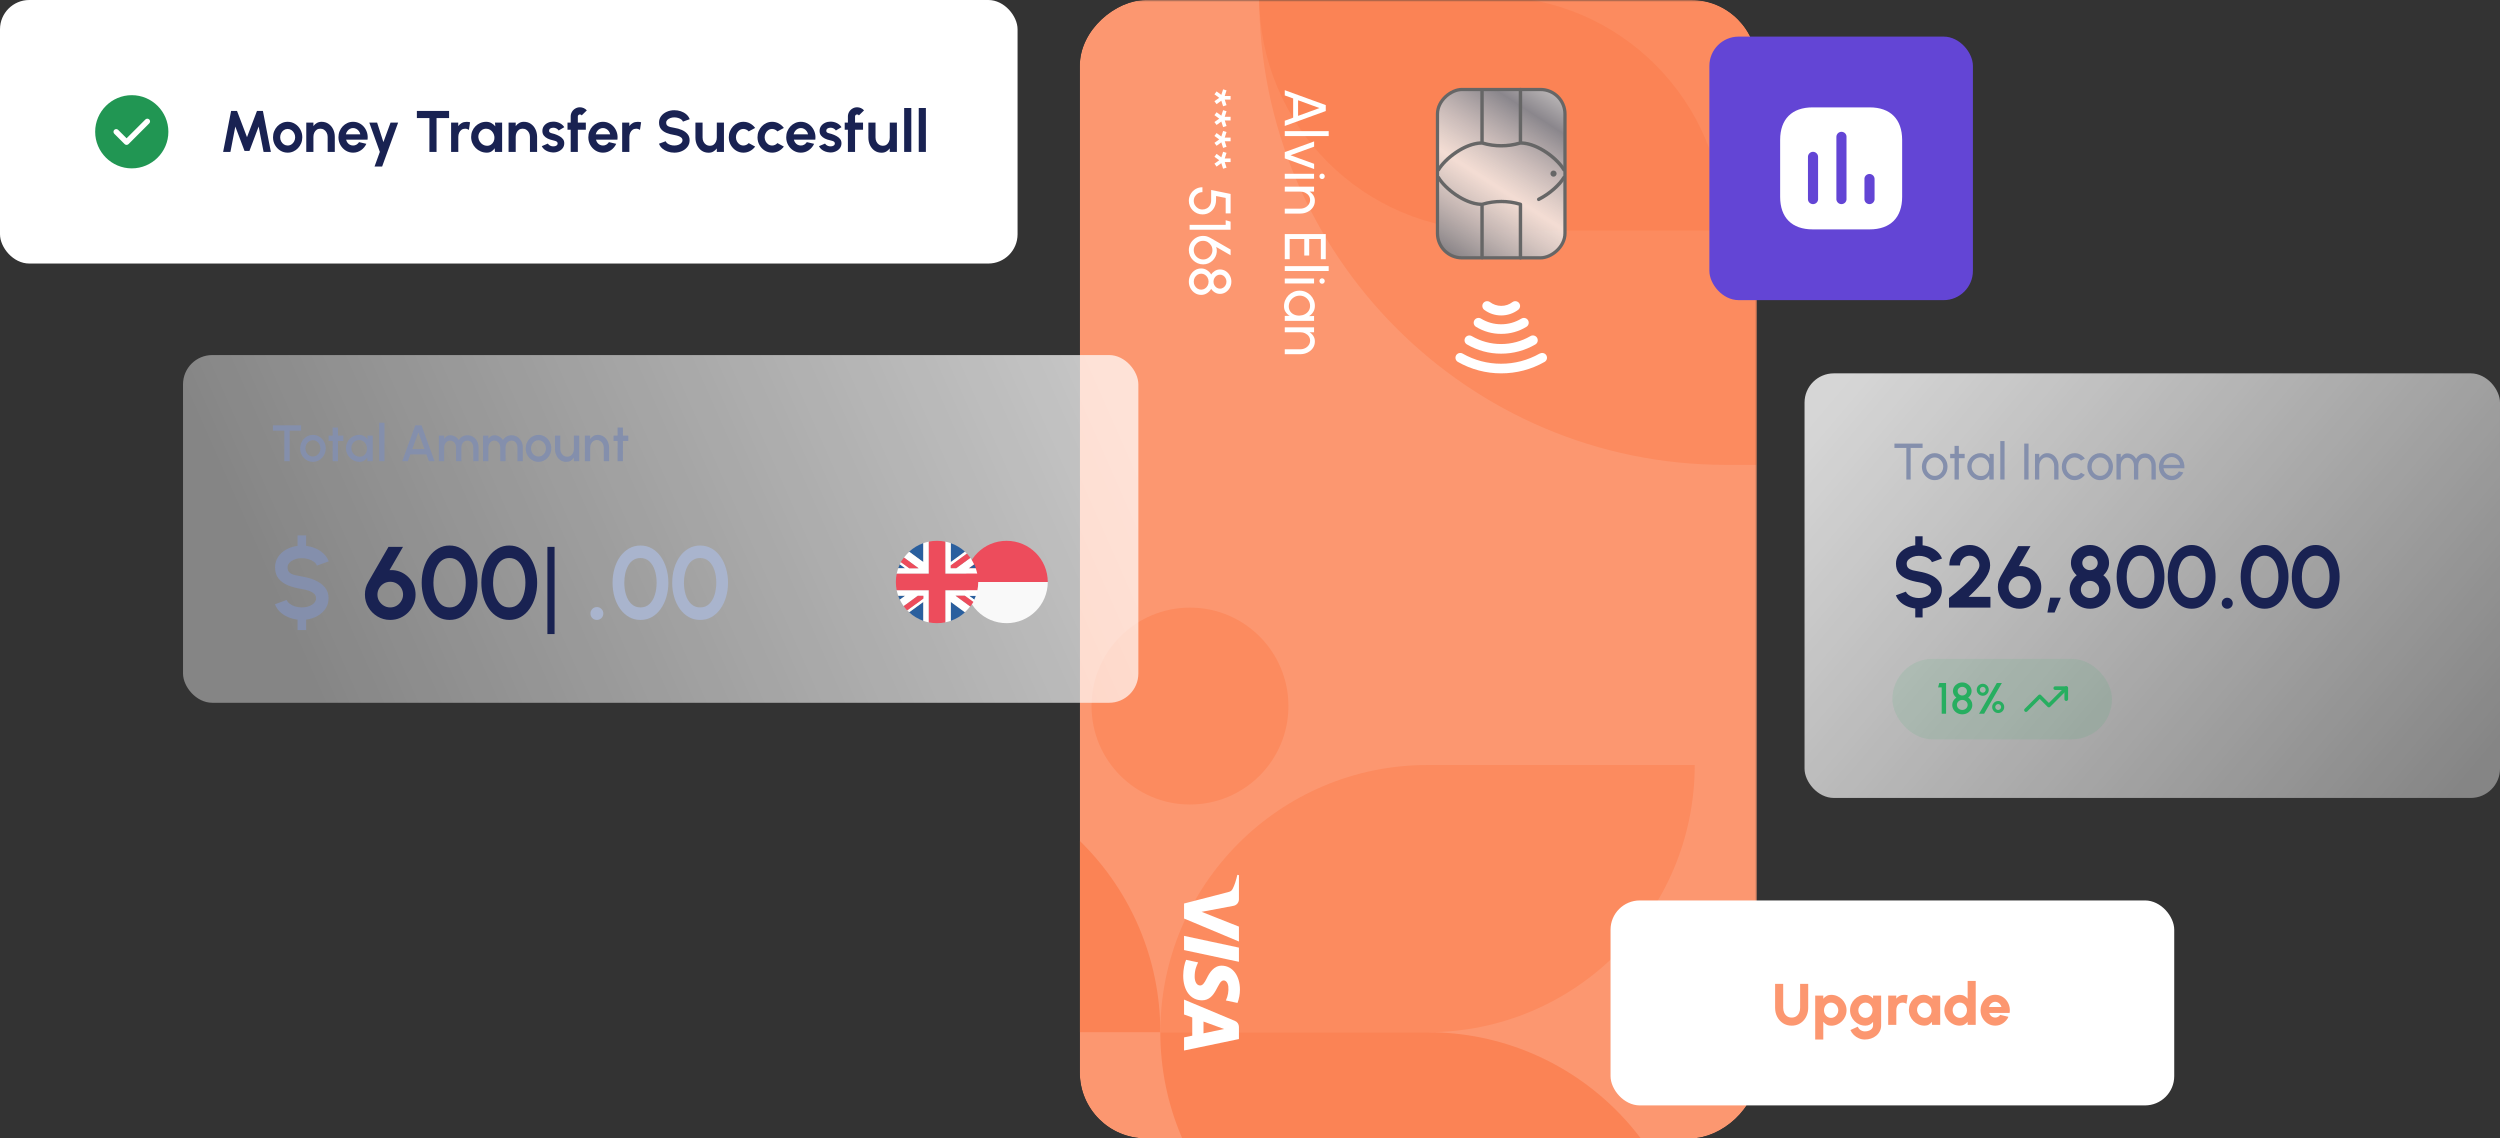 <svg width="683" height="311" viewBox="0 0 683 311" fill="none" xmlns="http://www.w3.org/2000/svg">
<rect x="0" y="0" width="683" height="311" fill="#333333" stroke="none"/>
<g clip-path="url(#clip0_14_171)">
<mask id="mask0_14_171" style="mask-type:luminance" maskUnits="userSpaceOnUse" x="271" y="0" width="209" height="335">
<rect x="480" width="335" height="209" transform="rotate(90 480 0)" fill="white"/>
</mask>
<g mask="url(#mask0_14_171)">
<rect x="480" width="335" height="185" transform="rotate(90 480 0)" fill="#FC9770"/>
<path d="M317 282L390 282C430.316 282 463 314.683 463 355L390 355C349.684 355 317 322.317 317 282Z" fill="#FB8355"/>
<path d="M463 209L390 209C349.684 209 317 241.684 317 282L390 282C430.316 282 463 249.316 463 209Z" fill="#FC8B5F"/>
<path d="M172 209L244.133 209C284.376 209 317 241.684 317 282L244.867 282C204.622 282 172 249.316 172 209Z" fill="#FB8355"/>
<path d="M325.103 166C339.958 166 352 178.042 352 192.897C352 207.751 339.958 219.793 325.103 219.793C310.249 219.793 298.207 207.751 298.207 192.897C298.207 178.042 310.249 166 325.103 166Z" fill="#FC8B5F"/>
<path d="M599 127L471.5 127C401.084 127 344 69.692 344 -1L471.5 -1C541.916 -1 599 56.308 599 127Z" fill="#FC8B5F"/>
<path d="M471 63L407.821 63C372.574 63 344 34.346 344 -1L407.179 -1C442.427 -1 471 27.654 471 63Z" fill="#FB8355"/>
</g>
<path d="M331.784 25.768L332.368 24.976L333.664 25.92L334.152 24.4L335.088 24.696L334.6 26.224L336.2 26.224L336.2 27.216L334.6 27.216L335.088 28.736L334.152 29.04L333.664 27.512L332.368 28.456L331.784 27.656L333.088 26.72L331.784 25.768ZM331.784 31.456L332.368 30.663L333.664 31.608L334.152 30.087L335.088 30.384L334.6 31.912L336.2 31.912L336.2 32.904L334.6 32.904L335.088 34.423L334.152 34.727L333.664 33.2L332.368 34.144L331.784 33.343L333.088 32.407L331.784 31.456ZM331.784 37.143L332.368 36.351L333.664 37.295L334.152 35.775L335.088 36.071L334.6 37.599L336.2 37.599L336.2 38.591L334.6 38.591L335.088 40.111L334.152 40.415L333.664 38.887L332.368 39.831L331.784 39.031L333.088 38.095L331.784 37.143ZM331.784 42.831L332.368 42.038L333.664 42.983L334.152 41.462L335.088 41.758L334.6 43.286L336.2 43.286L336.2 44.279L334.6 44.279L335.088 45.798L334.152 46.102L333.664 44.575L332.368 45.519L331.784 44.718L333.088 43.782L331.784 42.831ZM324.792 54.874C324.792 54.18 324.96 53.551 325.296 52.986C325.632 52.42 326.08 51.972 326.64 51.642C327.205 51.316 327.827 51.154 328.504 51.154L328.504 52.498C328.072 52.498 327.675 52.604 327.312 52.818C326.955 53.031 326.669 53.316 326.456 53.674C326.243 54.036 326.136 54.436 326.136 54.874C326.136 55.306 326.243 55.7 326.456 56.058C326.669 56.415 326.955 56.7 327.312 56.914C327.675 57.127 328.072 57.234 328.504 57.234C328.936 57.234 329.333 57.132 329.696 56.93C330.059 56.732 330.347 56.442 330.56 56.058C330.779 55.674 330.888 55.207 330.888 54.658L330.888 51.898L336.2 52.986L336.2 58.298L334.856 58.298L334.856 54.074L332.232 53.554L332.224 54.714C332.208 55.476 332.037 56.146 331.712 56.722C331.392 57.303 330.955 57.756 330.4 58.082C329.851 58.412 329.219 58.578 328.504 58.578C327.997 58.578 327.517 58.482 327.064 58.29C326.616 58.098 326.221 57.831 325.88 57.49C325.539 57.148 325.272 56.754 325.08 56.306C324.888 55.863 324.792 55.386 324.792 54.874ZM325 61.427L334.856 61.427L334.856 60.171L336.2 60.547L336.2 62.771L325 62.771L325 61.427ZM324.792 68.327C324.792 67.618 324.968 66.969 325.32 66.383C325.672 65.796 326.141 65.327 326.728 64.975C327.32 64.623 327.973 64.447 328.688 64.447C329.088 64.447 329.437 64.492 329.736 64.583C330.035 64.679 330.357 64.82 330.704 65.007L336.2 68.175L336.2 69.735L332.272 67.471C332.416 67.93 332.467 68.385 332.424 68.839C332.381 69.292 332.259 69.722 332.056 70.127C331.853 70.537 331.587 70.9 331.256 71.215C330.925 71.529 330.541 71.778 330.104 71.959C329.672 72.14 329.2 72.231 328.688 72.231C328.149 72.231 327.645 72.127 327.176 71.919C326.707 71.716 326.293 71.436 325.936 71.079C325.579 70.727 325.299 70.314 325.096 69.839C324.893 69.364 324.792 68.86 324.792 68.327ZM326.136 68.327C326.136 68.817 326.256 69.255 326.496 69.639C326.736 70.028 327.051 70.332 327.44 70.551C327.829 70.775 328.245 70.887 328.688 70.887C329.152 70.887 329.576 70.772 329.96 70.543C330.344 70.319 330.651 70.012 330.88 69.623C331.115 69.239 331.232 68.812 331.232 68.343C331.232 67.852 331.112 67.415 330.872 67.031C330.632 66.647 330.32 66.343 329.936 66.119C329.552 65.9 329.136 65.791 328.688 65.791C328.203 65.791 327.768 65.908 327.384 66.143C327 66.377 326.696 66.687 326.472 67.071C326.248 67.46 326.136 67.879 326.136 68.327ZM324.792 76.951C324.792 76.284 324.944 75.677 325.248 75.127C325.552 74.583 325.957 74.148 326.464 73.823C326.976 73.503 327.541 73.343 328.16 73.343C328.736 73.343 329.264 73.495 329.744 73.799C330.229 74.103 330.613 74.501 330.896 74.991C331.152 74.591 331.491 74.26 331.912 73.999C332.339 73.743 332.8 73.615 333.296 73.615C333.872 73.615 334.395 73.764 334.864 74.063C335.333 74.367 335.707 74.77 335.984 75.271C336.267 75.778 336.408 76.338 336.408 76.951C336.408 77.564 336.267 78.122 335.984 78.623C335.707 79.13 335.333 79.532 334.864 79.831C334.395 80.135 333.872 80.287 333.296 80.287C332.8 80.287 332.339 80.159 331.912 79.903C331.491 79.647 331.152 79.314 330.896 78.903C330.613 79.41 330.229 79.812 329.744 80.111C329.264 80.415 328.736 80.567 328.16 80.567C327.547 80.567 326.984 80.404 326.472 80.079C325.96 79.754 325.552 79.317 325.248 78.767C324.944 78.223 324.792 77.618 324.792 76.951ZM326.136 76.951C326.136 77.356 326.227 77.722 326.408 78.047C326.589 78.378 326.832 78.642 327.136 78.839C327.445 79.037 327.787 79.135 328.16 79.135C328.539 79.135 328.88 79.037 329.184 78.839C329.488 78.642 329.731 78.378 329.912 78.047C330.093 77.722 330.184 77.356 330.184 76.951C330.184 76.551 330.093 76.186 329.912 75.855C329.731 75.525 329.488 75.26 329.184 75.063C328.88 74.866 328.539 74.767 328.16 74.767C327.787 74.767 327.445 74.866 327.136 75.063C326.832 75.26 326.589 75.525 326.408 75.855C326.227 76.186 326.136 76.551 326.136 76.951ZM331.528 76.951C331.528 77.303 331.608 77.623 331.768 77.911C331.928 78.199 332.141 78.428 332.408 78.599C332.675 78.775 332.971 78.863 333.296 78.863C333.627 78.863 333.923 78.775 334.184 78.599C334.451 78.428 334.664 78.199 334.824 77.911C334.984 77.623 335.064 77.303 335.064 76.951C335.064 76.599 334.984 76.279 334.824 75.991C334.664 75.703 334.451 75.471 334.184 75.295C333.923 75.124 333.627 75.039 333.296 75.039C332.971 75.039 332.675 75.124 332.408 75.295C332.141 75.471 331.928 75.703 331.768 75.991C331.608 76.279 331.528 76.599 331.528 76.951Z" fill="white"/>
<path d="M362.2 28.712L362.2 30.336L351 34.408L351 32.984L353.288 32.152L353.288 26.896L351 26.072L351 24.64L362.2 28.712ZM354.632 27.392L354.632 31.656L360.48 29.52L354.632 27.392ZM351 35.83L363 35.83L363 37.166L351 37.166L351 35.83ZM351 43.276L351 41.556L359.016 38.636L359.016 40.068L352.56 42.412L359.016 44.756L359.016 46.188L351 43.276ZM359 47.491L359 48.835L351 48.835L351 47.491L359 47.491ZM360.464 48.171C360.464 47.963 360.533 47.787 360.672 47.643C360.811 47.499 360.984 47.427 361.192 47.427C361.4 47.427 361.573 47.499 361.712 47.643C361.851 47.787 361.92 47.963 361.92 48.171C361.92 48.379 361.851 48.555 361.712 48.699C361.573 48.843 361.4 48.915 361.192 48.915C360.984 48.915 360.811 48.843 360.672 48.699C360.533 48.555 360.464 48.379 360.464 48.171ZM355.256 58.347L351 58.347L351 57.003L355.224 57.003C355.72 57.003 356.171 56.899 356.576 56.691C356.987 56.483 357.312 56.2 357.552 55.843C357.797 55.486 357.92 55.083 357.92 54.635C357.92 54.193 357.797 53.798 357.552 53.451C357.312 53.11 356.987 52.84 356.576 52.643C356.171 52.446 355.72 52.347 355.224 52.347L351 52.347L351 51.003L359 51.003L359 52.347L357.768 52.347C358.221 52.635 358.576 52.99 358.832 53.411C359.093 53.838 359.224 54.312 359.224 54.835C359.224 55.529 359.043 56.136 358.68 56.659C358.317 57.187 357.835 57.598 357.232 57.891C356.635 58.19 355.976 58.342 355.256 58.347ZM351 63.944L362.2 63.944L362.2 70.816L360.856 70.816L360.856 65.288L357.672 65.288L357.672 69.816L356.328 69.816L356.328 65.288L352.344 65.288L352.344 70.816L351 70.816L351 63.944ZM351 72.705L363 72.705L363 74.041L351 74.041L351 72.705ZM359 76.101L359 77.445L351 77.445L351 76.101L359 76.101ZM360.464 76.781C360.464 76.573 360.533 76.397 360.672 76.253C360.811 76.109 360.984 76.037 361.192 76.037C361.4 76.037 361.573 76.109 361.712 76.253C361.851 76.397 361.92 76.573 361.92 76.781C361.92 76.989 361.851 77.165 361.712 77.309C361.573 77.453 361.4 77.525 361.192 77.525C360.984 77.525 360.811 77.453 360.672 77.309C360.533 77.165 360.464 76.989 360.464 76.781ZM359 86.324L359 87.668L351 87.668L351 86.316L352.352 86.268C351.888 86.017 351.512 85.67 351.224 85.228C350.936 84.79 350.792 84.27 350.792 83.668C350.792 83.076 350.901 82.524 351.12 82.012C351.344 81.5 351.651 81.046 352.04 80.652C352.435 80.262 352.888 79.958 353.4 79.74C353.912 79.521 354.464 79.412 355.056 79.412C355.627 79.412 356.165 79.518 356.672 79.732C357.179 79.945 357.621 80.241 358 80.62C358.384 81.004 358.683 81.446 358.896 81.948C359.115 82.449 359.224 82.985 359.224 83.556C359.224 84.19 359.075 84.745 358.776 85.22C358.483 85.7 358.101 86.084 357.632 86.372L359 86.324ZM352.096 83.7C352.096 84.233 352.229 84.692 352.496 85.076C352.763 85.46 353.12 85.75 353.568 85.948C354.016 86.15 354.512 86.241 355.056 86.22C355.589 86.198 356.072 86.073 356.504 85.844C356.936 85.614 357.277 85.305 357.528 84.916C357.784 84.526 357.912 84.073 357.912 83.556C357.912 83.028 357.779 82.548 357.512 82.116C357.245 81.684 356.888 81.345 356.44 81.1C355.992 80.86 355.493 80.75 354.944 80.772C354.416 80.798 353.936 80.948 353.504 81.22C353.072 81.492 352.728 81.844 352.472 82.276C352.221 82.713 352.096 83.188 352.096 83.7ZM355.256 96.769L351 96.769L351 95.425L355.224 95.425C355.72 95.425 356.171 95.321 356.576 95.113C356.987 94.905 357.312 94.622 357.552 94.265C357.797 93.908 357.92 93.505 357.92 93.057C357.92 92.614 357.797 92.22 357.552 91.873C357.312 91.532 356.987 91.262 356.576 91.065C356.171 90.868 355.72 90.769 355.224 90.769L351 90.769L351 89.425L359 89.425L359 90.769L357.768 90.769C358.221 91.057 358.576 91.412 358.832 91.833C359.093 92.26 359.224 92.734 359.224 93.257C359.224 93.95 359.043 94.558 358.68 95.081C358.317 95.609 357.835 96.02 357.232 96.313C356.635 96.612 355.976 96.764 355.256 96.769Z" fill="white"/>
<path d="M338.476 257.224L323.484 250.94L323.484 246.84L335.45 243.748C336.186 243.56 336.456 243.398 336.766 242.826C337.272 241.894 337.746 240.354 338.042 239L338.476 239.092L338.476 245.692C338.476 246.123 338.323 246.541 338.042 246.868C337.762 247.196 337.374 247.413 336.948 247.48L328.272 249.114L338.476 253.15L338.476 257.224ZM328.378 273.29C332.336 273.306 332.554 267.818 334.322 267.856C334.86 267.868 335.432 268.38 335.578 269.5C335.703 270.813 335.47 272.134 334.906 273.326L338.086 274.006C338.522 272.846 338.748 271.617 338.752 270.378C338.752 266.544 336.712 263.846 333.794 263.822C331.636 263.798 330.434 265.748 329.714 267.218C328.98 268.73 328.508 269.238 327.852 269.23C326.844 269.22 326.402 268.026 326.384 266.91C326.354 264.96 326.91 263.83 327.33 262.926L324.046 262.224C323.63 263.13 323.266 264.802 323.25 266.536C323.25 270.61 325.262 273.276 328.378 273.29ZM323.484 283.412L323.484 287L338.476 283.87L338.476 280.558C338.479 280.204 338.376 279.857 338.18 279.563C337.984 279.268 337.704 279.039 337.376 278.906L323.484 273.088L323.484 277.16L325.724 277.97L325.724 282.946L323.484 283.412ZM328.796 279.086L334.426 281.126L328.796 282.302L328.796 279.086ZM338.476 262.766L323.484 259.56L323.484 255.68L338.476 258.89L338.476 262.766Z" fill="white"/>
<rect x="427.553" y="24.447" width="45.998" height="34.833" rx="6.699" transform="rotate(90 427.553 24.447)" fill="url(#paint0_linear_14_171)" stroke="#666666" stroke-width="0.893"/>
<path fill-rule="evenodd" clip-rule="evenodd" d="M420.157 54.036C423.357 52.434 425.87 49.916 426.852 48.26C426.916 48.151 427.02 48.071 427.142 48.038C427.264 48.006 427.395 48.023 427.504 48.086C427.614 48.15 427.693 48.254 427.726 48.376C427.759 48.498 427.741 48.628 427.678 48.738C426.406 50.907 423.487 53.429 420.603 54.875C420.548 54.91 420.486 54.932 420.421 54.941C420.356 54.949 420.29 54.943 420.228 54.923C420.166 54.903 420.109 54.869 420.061 54.825C420.013 54.781 419.976 54.726 419.951 54.666C419.917 54.601 419.898 54.529 419.898 54.456C419.898 54.369 419.922 54.283 419.968 54.209C420.013 54.135 420.079 54.075 420.157 54.036ZM404.842 39.529C400.405 39.56 395.115 43.734 393.406 46.609C393.377 46.664 393.337 46.713 393.288 46.752C393.238 46.791 393.182 46.819 393.121 46.834C393.061 46.85 392.997 46.853 392.936 46.842C392.874 46.832 392.815 46.808 392.763 46.774C392.693 46.732 392.635 46.672 392.594 46.601C392.553 46.53 392.532 46.45 392.531 46.367C392.531 46.284 392.554 46.202 392.598 46.131C394.406 43.064 399.691 38.868 404.422 38.601L404.422 24.469C404.434 24.352 404.488 24.243 404.575 24.164C404.662 24.085 404.776 24.041 404.893 24.041C405.011 24.041 405.124 24.085 405.211 24.164C405.298 24.243 405.353 24.352 405.364 24.469L405.364 38.69C408.486 39.581 411.795 39.581 414.916 38.69L414.916 24.469C414.916 24.344 414.966 24.225 415.054 24.137C415.142 24.049 415.261 24 415.385 24C415.509 24 415.629 24.049 415.716 24.137C415.804 24.225 415.854 24.344 415.854 24.469L415.854 38.601C420.603 38.868 425.87 43.082 427.678 46.131C427.741 46.24 427.759 46.371 427.726 46.493C427.693 46.615 427.613 46.719 427.504 46.783C427.394 46.846 427.264 46.863 427.142 46.831C427.02 46.798 426.916 46.718 426.852 46.609C425.165 43.734 419.871 39.56 415.43 39.529C411.974 40.552 408.297 40.552 404.842 39.529ZM405.364 70.422L405.364 56.174C408.486 55.283 411.795 55.283 414.916 56.174L414.916 70.422C414.916 70.546 414.966 70.666 415.054 70.754C415.141 70.841 415.261 70.891 415.385 70.891C415.509 70.891 415.629 70.841 415.716 70.754C415.804 70.666 415.854 70.546 415.854 70.422L415.854 55.812C415.853 55.711 415.818 55.612 415.756 55.532C415.694 55.451 415.608 55.393 415.51 55.366C412.03 54.328 408.322 54.328 404.842 55.366C400.405 55.335 395.115 51.161 393.406 48.287C393.378 48.23 393.339 48.179 393.291 48.139C393.243 48.098 393.186 48.068 393.126 48.05C393.065 48.033 393.001 48.029 392.939 48.038C392.876 48.047 392.816 48.07 392.763 48.104C392.693 48.146 392.634 48.205 392.594 48.276C392.553 48.347 392.532 48.428 392.531 48.51C392.531 48.593 392.554 48.675 392.598 48.746C394.383 51.795 399.691 56.009 404.422 56.277L404.422 70.422C404.434 70.539 404.488 70.648 404.575 70.727C404.662 70.806 404.776 70.849 404.893 70.849C405.011 70.849 405.124 70.806 405.211 70.727C405.298 70.648 405.353 70.539 405.364 70.422ZM425.122 46.968C425.214 47.106 425.263 47.268 425.263 47.434C425.263 47.657 425.175 47.87 425.018 48.028C424.86 48.185 424.647 48.273 424.424 48.273C424.258 48.273 424.096 48.224 423.958 48.132C423.82 48.04 423.712 47.909 423.649 47.755C423.585 47.602 423.569 47.433 423.601 47.271C423.633 47.108 423.713 46.958 423.831 46.841C423.948 46.724 424.098 46.644 424.26 46.611C424.423 46.579 424.592 46.596 424.745 46.659C424.899 46.722 425.03 46.83 425.122 46.968Z" fill="#666666"/>
<path d="M413.193 82.537C413.332 82.434 413.49 82.36 413.657 82.318C413.825 82.276 413.999 82.268 414.169 82.294C414.514 82.346 414.824 82.532 415.031 82.813C415.239 83.093 415.326 83.445 415.274 83.789C415.222 84.134 415.035 84.444 414.755 84.651C414.103 85.137 413.378 85.517 412.608 85.776C411.809 86.046 410.97 86.183 410.127 86.181C409.285 86.182 408.449 86.045 407.652 85.776C406.881 85.517 406.157 85.137 405.505 84.651C405.224 84.444 405.038 84.134 404.986 83.789C404.934 83.445 405.021 83.093 405.228 82.813C405.436 82.532 405.746 82.346 406.09 82.294C406.435 82.242 406.786 82.329 407.067 82.537C407.494 82.857 407.969 83.109 408.475 83.282C409.006 83.466 409.564 83.562 410.127 83.565C410.686 83.567 411.242 83.478 411.772 83.301C412.284 83.124 412.763 82.865 413.193 82.537ZM415.642 87.036C413.985 88.059 412.074 88.598 410.127 88.592C408.183 88.601 406.275 88.066 404.618 87.049C404.471 86.958 404.308 86.897 404.137 86.87C403.967 86.842 403.792 86.848 403.624 86.888C403.456 86.928 403.298 87 403.158 87.101C403.018 87.202 402.899 87.33 402.808 87.477C402.717 87.623 402.657 87.787 402.629 87.957C402.601 88.128 402.607 88.302 402.647 88.47C402.687 88.638 402.759 88.796 402.86 88.936C402.961 89.076 403.089 89.195 403.236 89.286C405.307 90.561 407.695 91.229 410.127 91.215C412.561 91.23 414.951 90.561 417.024 89.286C417.171 89.195 417.299 89.076 417.4 88.936C417.501 88.796 417.573 88.638 417.613 88.47C417.652 88.302 417.659 88.128 417.631 87.957C417.603 87.787 417.542 87.623 417.452 87.477C417.361 87.33 417.242 87.202 417.102 87.101C416.962 87 416.803 86.928 416.635 86.888C416.467 86.848 416.293 86.842 416.123 86.87C415.952 86.897 415.789 86.958 415.642 87.049L415.642 87.036ZM418.117 91.825C415.684 93.246 412.918 93.993 410.101 93.992C407.286 93.992 404.522 93.245 402.091 91.825C401.942 91.738 401.778 91.681 401.607 91.657C401.436 91.633 401.261 91.644 401.094 91.687C400.927 91.731 400.77 91.807 400.633 91.911C400.495 92.015 400.379 92.145 400.292 92.294C400.204 92.443 400.147 92.608 400.123 92.779C400.1 92.95 400.11 93.124 400.153 93.292C400.197 93.459 400.273 93.616 400.377 93.753C400.482 93.891 400.612 94.007 400.761 94.094C403.591 95.754 406.814 96.626 410.095 96.621C413.387 96.632 416.623 95.761 419.467 94.101C419.769 93.922 419.987 93.63 420.074 93.29C420.16 92.95 420.109 92.59 419.93 92.288C419.751 91.986 419.459 91.768 419.119 91.681C418.779 91.594 418.419 91.646 418.117 91.825ZM420.624 96.595C417.418 98.422 413.791 99.379 410.101 99.372C406.413 99.378 402.788 98.421 399.584 96.595C399.435 96.51 399.27 96.456 399.099 96.436C398.928 96.415 398.755 96.428 398.589 96.475C398.424 96.521 398.269 96.599 398.134 96.705C397.998 96.811 397.885 96.943 397.801 97.093C397.716 97.243 397.662 97.408 397.642 97.579C397.621 97.749 397.634 97.922 397.68 98.088C397.727 98.254 397.805 98.409 397.911 98.544C398.017 98.679 398.149 98.793 398.299 98.877C401.901 100.928 405.975 102.005 410.12 102.001C414.276 102.011 418.362 100.934 421.974 98.877C422.276 98.706 422.499 98.423 422.592 98.088C422.686 97.754 422.642 97.396 422.472 97.093C422.302 96.79 422.018 96.568 421.683 96.475C421.349 96.381 420.991 96.424 420.688 96.595" fill="white"/>
</g>
<rect x="493" y="102" width="190" height="116" rx="8" fill="url(#paint1_linear_14_171)"/>
<path d="M524.248 151.852C523.68 151.844 523.14 151.936 522.628 152.128C522.124 152.312 521.712 152.564 521.392 152.884C521.072 153.204 520.912 153.572 520.912 153.988C520.912 154.524 521.06 154.928 521.356 155.2C521.66 155.472 522.064 155.672 522.568 155.8C523.072 155.92 523.632 156.032 524.248 156.136C525.368 156.312 526.404 156.608 527.356 157.024C528.308 157.44 529.072 157.996 529.648 158.692C530.224 159.38 530.512 160.224 530.512 161.224C530.512 162.136 530.276 162.948 529.804 163.66C529.332 164.364 528.696 164.94 527.896 165.388C527.104 165.836 526.224 166.12 525.256 166.24V168.688H523.252V166.24C522.444 166.144 521.684 165.94 520.972 165.628C520.26 165.316 519.64 164.908 519.112 164.404C518.592 163.9 518.208 163.312 517.96 162.64L520.708 161.632C520.82 161.952 521.048 162.244 521.392 162.508C521.736 162.772 522.156 162.984 522.652 163.144C523.148 163.304 523.68 163.384 524.248 163.384C524.832 163.384 525.376 163.296 525.88 163.12C526.392 162.936 526.804 162.684 527.116 162.364C527.428 162.036 527.584 161.656 527.584 161.224C527.584 160.784 527.42 160.424 527.092 160.144C526.764 159.856 526.344 159.628 525.832 159.46C525.32 159.292 524.792 159.164 524.248 159.076C523.056 158.892 521.988 158.608 521.044 158.224C520.1 157.84 519.352 157.308 518.8 156.628C518.256 155.948 517.984 155.068 517.984 153.988C517.984 153.076 518.22 152.264 518.692 151.552C519.172 150.84 519.808 150.264 520.6 149.824C521.4 149.376 522.284 149.092 523.252 148.972V146.512H525.256V148.972C526.048 149.068 526.8 149.272 527.512 149.584C528.224 149.896 528.844 150.308 529.372 150.82C529.908 151.324 530.3 151.916 530.548 152.596L527.788 153.592C527.676 153.272 527.448 152.98 527.104 152.716C526.76 152.452 526.34 152.244 525.844 152.092C525.348 151.932 524.816 151.852 524.248 151.852ZM532.468 166V163.384C532.988 162.992 533.604 162.508 534.316 161.932C535.028 161.348 535.76 160.72 536.512 160.048C537.264 159.368 537.96 158.688 538.6 158.008C539.24 157.328 539.76 156.68 540.16 156.064C540.568 155.448 540.772 154.92 540.772 154.48C540.772 153.992 540.652 153.548 540.412 153.148C540.172 152.74 539.852 152.416 539.452 152.176C539.06 151.936 538.62 151.816 538.132 151.816C537.644 151.816 537.2 151.936 536.8 152.176C536.4 152.416 536.08 152.74 535.84 153.148C535.6 153.548 535.48 153.992 535.48 154.48H532.552C532.552 153.424 532.808 152.476 533.32 151.636C533.832 150.788 534.508 150.12 535.348 149.632C536.196 149.136 537.124 148.888 538.132 148.888C539.156 148.888 540.088 149.14 540.928 149.644C541.768 150.14 542.44 150.812 542.944 151.66C543.448 152.508 543.7 153.448 543.7 154.48C543.7 155.024 543.6 155.572 543.4 156.124C543.2 156.676 542.92 157.232 542.56 157.792C542.2 158.352 541.776 158.92 541.288 159.496C540.8 160.064 540.26 160.648 539.668 161.248C539.084 161.84 538.468 162.448 537.82 163.072H543.784V166H532.468ZM551.723 166.312C550.651 166.312 549.667 166.044 548.771 165.508C547.875 164.972 547.159 164.256 546.623 163.36C546.087 162.464 545.819 161.472 545.819 160.384C545.819 159.824 545.883 159.304 546.011 158.824C546.147 158.344 546.355 157.86 546.635 157.372L551.339 149.2H554.735L551.579 154.66C552.227 154.612 552.851 154.668 553.451 154.828C554.051 154.988 554.607 155.24 555.119 155.584C555.631 155.928 556.079 156.344 556.463 156.832C556.847 157.32 557.143 157.864 557.351 158.464C557.567 159.064 557.675 159.704 557.675 160.384C557.675 161.2 557.519 161.964 557.207 162.676C556.903 163.388 556.479 164.02 555.935 164.572C555.391 165.116 554.759 165.544 554.039 165.856C553.319 166.16 552.547 166.312 551.723 166.312ZM551.723 163.384C552.307 163.384 552.827 163.244 553.283 162.964C553.739 162.676 554.095 162.304 554.351 161.848C554.615 161.392 554.747 160.908 554.747 160.396C554.747 159.844 554.615 159.34 554.351 158.884C554.087 158.428 553.727 158.064 553.271 157.792C552.823 157.52 552.315 157.384 551.747 157.384C551.163 157.384 550.643 157.528 550.187 157.816C549.739 158.096 549.387 158.464 549.131 158.92C548.875 159.376 548.747 159.868 548.747 160.396C548.747 160.964 548.887 161.472 549.167 161.92C549.447 162.368 549.811 162.724 550.259 162.988C550.715 163.252 551.203 163.384 551.723 163.384ZM559.351 167.344L560.095 163.288H563.023L561.307 167.344H559.351ZM570.989 166.312C569.957 166.312 569.021 166.076 568.181 165.604C567.341 165.132 566.669 164.5 566.165 163.708C565.669 162.908 565.421 162.02 565.421 161.044C565.421 160.276 565.593 159.556 565.937 158.884C566.289 158.204 566.761 157.632 567.353 157.168C566.889 156.744 566.509 156.244 566.213 155.668C565.925 155.084 565.781 154.46 565.781 153.796C565.781 152.892 566.017 152.068 566.489 151.324C566.961 150.58 567.589 149.988 568.373 149.548C569.165 149.108 570.037 148.888 570.989 148.888C571.949 148.888 572.821 149.108 573.605 149.548C574.389 149.988 575.017 150.58 575.489 151.324C575.961 152.068 576.197 152.892 576.197 153.796C576.197 154.46 576.053 155.084 575.765 155.668C575.485 156.244 575.105 156.744 574.625 157.168C575.233 157.632 575.709 158.204 576.053 158.884C576.405 159.556 576.581 160.276 576.581 161.044C576.581 162.012 576.329 162.896 575.825 163.696C575.329 164.488 574.657 165.124 573.809 165.604C572.961 166.076 572.021 166.312 570.989 166.312ZM570.989 163.384C571.453 163.384 571.873 163.28 572.249 163.072C572.625 162.856 572.925 162.572 573.149 162.22C573.373 161.868 573.485 161.476 573.485 161.044C573.485 160.612 573.373 160.22 573.149 159.868C572.925 159.516 572.625 159.236 572.249 159.028C571.873 158.812 571.453 158.704 570.989 158.704C570.533 158.704 570.117 158.812 569.741 159.028C569.365 159.236 569.061 159.516 568.829 159.868C568.605 160.22 568.493 160.612 568.493 161.044C568.493 161.476 568.605 161.868 568.829 162.22C569.061 162.572 569.365 162.856 569.741 163.072C570.117 163.28 570.533 163.384 570.989 163.384ZM570.989 155.776C571.381 155.776 571.737 155.688 572.057 155.512C572.377 155.328 572.629 155.088 572.813 154.792C573.005 154.496 573.101 154.164 573.101 153.796C573.101 153.428 573.005 153.096 572.813 152.8C572.629 152.504 572.377 152.268 572.057 152.092C571.737 151.908 571.381 151.816 570.989 151.816C570.605 151.816 570.253 151.908 569.933 152.092C569.613 152.268 569.357 152.504 569.165 152.8C568.973 153.096 568.877 153.428 568.877 153.796C568.877 154.164 568.973 154.496 569.165 154.792C569.357 155.088 569.613 155.328 569.933 155.512C570.253 155.688 570.605 155.776 570.989 155.776ZM584.799 166.312C583.823 166.312 582.935 166.088 582.135 165.64C581.335 165.184 580.643 164.556 580.059 163.756C579.483 162.956 579.039 162.032 578.727 160.984C578.415 159.928 578.259 158.8 578.259 157.6C578.259 156.4 578.415 155.276 578.727 154.228C579.039 153.172 579.483 152.244 580.059 151.444C580.643 150.644 581.335 150.02 582.135 149.572C582.935 149.116 583.823 148.888 584.799 148.888C585.775 148.888 586.663 149.116 587.463 149.572C588.263 150.02 588.947 150.644 589.515 151.444C590.091 152.244 590.535 153.172 590.847 154.228C591.167 155.276 591.327 156.4 591.327 157.6C591.327 158.8 591.167 159.928 590.847 160.984C590.535 162.032 590.091 162.956 589.515 163.756C588.947 164.556 588.263 165.184 587.463 165.64C586.663 166.088 585.775 166.312 584.799 166.312ZM584.799 163.384C585.655 163.384 586.363 163.112 586.923 162.568C587.483 162.024 587.899 161.312 588.171 160.432C588.443 159.552 588.579 158.608 588.579 157.6C588.579 156.536 588.435 155.568 588.147 154.696C587.859 153.816 587.435 153.116 586.875 152.596C586.315 152.076 585.623 151.816 584.799 151.816C584.151 151.816 583.587 151.976 583.107 152.296C582.635 152.608 582.243 153.036 581.931 153.58C581.619 154.124 581.387 154.744 581.235 155.44C581.083 156.128 581.007 156.848 581.007 157.6C581.007 158.6 581.143 159.544 581.415 160.432C581.695 161.312 582.115 162.024 582.675 162.568C583.243 163.112 583.951 163.384 584.799 163.384ZM598.768 166.312C597.792 166.312 596.904 166.088 596.104 165.64C595.304 165.184 594.612 164.556 594.028 163.756C593.452 162.956 593.008 162.032 592.696 160.984C592.384 159.928 592.228 158.8 592.228 157.6C592.228 156.4 592.384 155.276 592.696 154.228C593.008 153.172 593.452 152.244 594.028 151.444C594.612 150.644 595.304 150.02 596.104 149.572C596.904 149.116 597.792 148.888 598.768 148.888C599.744 148.888 600.632 149.116 601.432 149.572C602.232 150.02 602.916 150.644 603.484 151.444C604.06 152.244 604.504 153.172 604.816 154.228C605.136 155.276 605.296 156.4 605.296 157.6C605.296 158.8 605.136 159.928 604.816 160.984C604.504 162.032 604.06 162.956 603.484 163.756C602.916 164.556 602.232 165.184 601.432 165.64C600.632 166.088 599.744 166.312 598.768 166.312ZM598.768 163.384C599.624 163.384 600.332 163.112 600.892 162.568C601.452 162.024 601.868 161.312 602.14 160.432C602.412 159.552 602.548 158.608 602.548 157.6C602.548 156.536 602.404 155.568 602.116 154.696C601.828 153.816 601.404 153.116 600.844 152.596C600.284 152.076 599.592 151.816 598.768 151.816C598.12 151.816 597.556 151.976 597.076 152.296C596.604 152.608 596.212 153.036 595.9 153.58C595.588 154.124 595.356 154.744 595.204 155.44C595.052 156.128 594.976 156.848 594.976 157.6C594.976 158.6 595.112 159.544 595.384 160.432C595.664 161.312 596.084 162.024 596.644 162.568C597.212 163.112 597.92 163.384 598.768 163.384ZM608.476 166.312C608.06 166.312 607.704 166.168 607.408 165.88C607.12 165.584 606.976 165.224 606.976 164.8C606.976 164.392 607.12 164.04 607.408 163.744C607.704 163.448 608.06 163.3 608.476 163.3C608.892 163.3 609.248 163.448 609.544 163.744C609.84 164.04 609.988 164.392 609.988 164.8C609.988 165.224 609.84 165.584 609.544 165.88C609.248 166.168 608.892 166.312 608.476 166.312ZM618.69 166.312C617.714 166.312 616.826 166.088 616.026 165.64C615.226 165.184 614.534 164.556 613.95 163.756C613.374 162.956 612.93 162.032 612.618 160.984C612.306 159.928 612.15 158.8 612.15 157.6C612.15 156.4 612.306 155.276 612.618 154.228C612.93 153.172 613.374 152.244 613.95 151.444C614.534 150.644 615.226 150.02 616.026 149.572C616.826 149.116 617.714 148.888 618.69 148.888C619.666 148.888 620.554 149.116 621.354 149.572C622.154 150.02 622.838 150.644 623.406 151.444C623.982 152.244 624.426 153.172 624.738 154.228C625.058 155.276 625.218 156.4 625.218 157.6C625.218 158.8 625.058 159.928 624.738 160.984C624.426 162.032 623.982 162.956 623.406 163.756C622.838 164.556 622.154 165.184 621.354 165.64C620.554 166.088 619.666 166.312 618.69 166.312ZM618.69 163.384C619.546 163.384 620.254 163.112 620.814 162.568C621.374 162.024 621.79 161.312 622.062 160.432C622.334 159.552 622.47 158.608 622.47 157.6C622.47 156.536 622.326 155.568 622.038 154.696C621.75 153.816 621.326 153.116 620.766 152.596C620.206 152.076 619.514 151.816 618.69 151.816C618.042 151.816 617.478 151.976 616.998 152.296C616.526 152.608 616.134 153.036 615.822 153.58C615.51 154.124 615.278 154.744 615.126 155.44C614.974 156.128 614.898 156.848 614.898 157.6C614.898 158.6 615.034 159.544 615.306 160.432C615.586 161.312 616.006 162.024 616.566 162.568C617.134 163.112 617.842 163.384 618.69 163.384ZM632.658 166.312C631.682 166.312 630.794 166.088 629.994 165.64C629.194 165.184 628.502 164.556 627.918 163.756C627.342 162.956 626.898 162.032 626.586 160.984C626.274 159.928 626.118 158.8 626.118 157.6C626.118 156.4 626.274 155.276 626.586 154.228C626.898 153.172 627.342 152.244 627.918 151.444C628.502 150.644 629.194 150.02 629.994 149.572C630.794 149.116 631.682 148.888 632.658 148.888C633.634 148.888 634.522 149.116 635.322 149.572C636.122 150.02 636.806 150.644 637.374 151.444C637.95 152.244 638.394 153.172 638.706 154.228C639.026 155.276 639.186 156.4 639.186 157.6C639.186 158.8 639.026 159.928 638.706 160.984C638.394 162.032 637.95 162.956 637.374 163.756C636.806 164.556 636.122 165.184 635.322 165.64C634.522 166.088 633.634 166.312 632.658 166.312ZM632.658 163.384C633.514 163.384 634.222 163.112 634.782 162.568C635.342 162.024 635.758 161.312 636.03 160.432C636.302 159.552 636.438 158.608 636.438 157.6C636.438 156.536 636.294 155.568 636.006 154.696C635.718 153.816 635.294 153.116 634.734 152.596C634.174 152.076 633.482 151.816 632.658 151.816C632.01 151.816 631.446 151.976 630.966 152.296C630.494 152.608 630.102 153.036 629.79 153.58C629.478 154.124 629.246 154.744 629.094 155.44C628.942 156.128 628.866 156.848 628.866 157.6C628.866 158.6 629.002 159.544 629.274 160.432C629.554 161.312 629.974 162.024 630.534 162.568C631.102 163.112 631.81 163.384 632.658 163.384Z" fill="#192252"/>
<path d="M525.253 121.2V122.376H521.991V131H520.815V122.376H517.56V121.2H525.253ZM528.563 131.182C527.919 131.182 527.331 131.016 526.799 130.685C526.271 130.354 525.849 129.91 525.532 129.355C525.219 128.795 525.063 128.177 525.063 127.5C525.063 126.987 525.154 126.508 525.336 126.065C525.518 125.617 525.767 125.225 526.085 124.889C526.407 124.548 526.78 124.282 527.205 124.091C527.629 123.9 528.082 123.804 528.563 123.804C529.207 123.804 529.792 123.97 530.32 124.301C530.852 124.632 531.274 125.078 531.587 125.638C531.904 126.198 532.063 126.819 532.063 127.5C532.063 128.009 531.972 128.485 531.79 128.928C531.608 129.371 531.356 129.763 531.034 130.104C530.716 130.44 530.345 130.704 529.921 130.895C529.501 131.086 529.048 131.182 528.563 131.182ZM528.563 130.006C529.001 130.006 529.396 129.892 529.746 129.663C530.1 129.43 530.378 129.124 530.579 128.746C530.784 128.363 530.887 127.948 530.887 127.5C530.887 127.043 530.782 126.623 530.572 126.24C530.366 125.857 530.089 125.552 529.739 125.323C529.389 125.094 528.997 124.98 528.563 124.98C528.124 124.98 527.73 125.097 527.38 125.33C527.03 125.559 526.752 125.864 526.547 126.247C526.341 126.63 526.239 127.047 526.239 127.5C526.239 127.967 526.344 128.391 526.554 128.774C526.764 129.152 527.046 129.453 527.401 129.677C527.755 129.896 528.143 130.006 528.563 130.006ZM536.751 125.176H535.162L535.155 131H533.979L533.986 125.176H532.782V124H533.986L533.979 121.802H535.155L535.162 124H536.751V125.176ZM543.506 124H544.682V131H543.499L543.457 129.817C543.238 130.223 542.934 130.552 542.547 130.804C542.164 131.056 541.709 131.182 541.182 131.182C540.664 131.182 540.181 131.086 539.733 130.895C539.285 130.699 538.888 130.431 538.543 130.09C538.202 129.745 537.936 129.348 537.745 128.9C537.554 128.452 537.458 127.969 537.458 127.451C537.458 126.952 537.551 126.48 537.738 126.037C537.925 125.594 538.184 125.206 538.515 124.875C538.851 124.539 539.238 124.278 539.677 124.091C540.116 123.9 540.585 123.804 541.084 123.804C541.639 123.804 542.125 123.935 542.54 124.196C542.96 124.453 543.296 124.786 543.548 125.197L543.506 124ZM541.21 130.041C541.677 130.041 542.078 129.924 542.414 129.691C542.75 129.458 543.004 129.145 543.177 128.753C543.354 128.361 543.434 127.927 543.415 127.451C543.396 126.984 543.287 126.562 543.086 126.184C542.885 125.806 542.615 125.507 542.274 125.288C541.933 125.064 541.537 124.952 541.084 124.952C540.622 124.952 540.202 125.069 539.824 125.302C539.446 125.535 539.15 125.848 538.935 126.24C538.725 126.632 538.629 127.068 538.648 127.549C538.671 128.011 538.802 128.431 539.04 128.809C539.278 129.187 539.586 129.488 539.964 129.712C540.347 129.931 540.762 130.041 541.21 130.041ZM546.479 131V120.5H547.648V131H546.479ZM553.023 131V121.2H554.199V131H553.023ZM562.38 127.276V131H561.204V127.304C561.204 126.87 561.113 126.476 560.931 126.121C560.749 125.762 560.502 125.477 560.189 125.267C559.876 125.052 559.524 124.945 559.132 124.945C558.745 124.945 558.399 125.052 558.096 125.267C557.797 125.477 557.562 125.762 557.389 126.121C557.216 126.476 557.13 126.87 557.13 127.304V131H555.954V124H557.13V125.078C557.382 124.681 557.692 124.371 558.061 124.147C558.434 123.918 558.85 123.804 559.307 123.804C559.914 123.804 560.446 123.963 560.903 124.28C561.365 124.597 561.724 125.02 561.981 125.547C562.242 126.07 562.375 126.646 562.38 127.276ZM568.532 129.152L569.582 129.719C569.265 130.162 568.861 130.517 568.371 130.783C567.886 131.049 567.358 131.182 566.789 131.182C566.145 131.182 565.557 131.016 565.025 130.685C564.498 130.354 564.075 129.91 563.758 129.355C563.445 128.795 563.289 128.177 563.289 127.5C563.289 126.987 563.38 126.508 563.562 126.065C563.744 125.617 563.994 125.225 564.311 124.889C564.633 124.548 565.006 124.282 565.431 124.091C565.856 123.9 566.308 123.804 566.789 123.804C567.358 123.804 567.886 123.937 568.371 124.203C568.861 124.469 569.265 124.826 569.582 125.274L568.532 125.841C568.308 125.566 568.042 125.353 567.734 125.204C567.426 125.055 567.111 124.98 566.789 124.98C566.355 124.98 565.961 125.097 565.606 125.33C565.256 125.559 564.978 125.864 564.773 126.247C564.568 126.63 564.465 127.047 564.465 127.5C564.465 127.953 564.568 128.37 564.773 128.753C564.983 129.131 565.263 129.434 565.613 129.663C565.968 129.892 566.36 130.006 566.789 130.006C567.134 130.006 567.459 129.927 567.762 129.768C568.065 129.609 568.322 129.404 568.532 129.152ZM573.762 131.182C573.118 131.182 572.53 131.016 571.998 130.685C571.47 130.354 571.048 129.91 570.731 129.355C570.418 128.795 570.262 128.177 570.262 127.5C570.262 126.987 570.353 126.508 570.535 126.065C570.717 125.617 570.966 125.225 571.284 124.889C571.606 124.548 571.979 124.282 572.404 124.091C572.828 123.9 573.281 123.804 573.762 123.804C574.406 123.804 574.991 123.97 575.519 124.301C576.051 124.632 576.473 125.078 576.786 125.638C577.103 126.198 577.262 126.819 577.262 127.5C577.262 128.009 577.171 128.485 576.989 128.928C576.807 129.371 576.555 129.763 576.233 130.104C575.915 130.44 575.544 130.704 575.12 130.895C574.7 131.086 574.247 131.182 573.762 131.182ZM573.762 130.006C574.2 130.006 574.595 129.892 574.945 129.663C575.299 129.43 575.577 129.124 575.778 128.746C575.983 128.363 576.086 127.948 576.086 127.5C576.086 127.043 575.981 126.623 575.771 126.24C575.565 125.857 575.288 125.552 574.938 125.323C574.588 125.094 574.196 124.98 573.762 124.98C573.323 124.98 572.929 125.097 572.579 125.33C572.229 125.559 571.951 125.864 571.746 126.247C571.54 126.63 571.438 127.047 571.438 127.5C571.438 127.967 571.543 128.391 571.753 128.774C571.963 129.152 572.245 129.453 572.6 129.677C572.954 129.896 573.342 130.006 573.762 130.006ZM578.217 131V124H579.393V125.015C579.626 124.674 579.878 124.401 580.149 124.196C580.42 123.986 580.758 123.881 581.164 123.881C581.715 123.881 582.193 124.014 582.599 124.28C583.005 124.546 583.334 124.91 583.586 125.372C583.843 124.905 584.176 124.541 584.587 124.28C584.998 124.014 585.474 123.881 586.015 123.881C586.608 123.881 587.123 124.033 587.562 124.336C588.005 124.639 588.348 125.043 588.591 125.547C588.838 126.051 588.962 126.604 588.962 127.206V131H587.786V127.206C587.786 126.809 587.714 126.45 587.569 126.128C587.429 125.801 587.226 125.542 586.96 125.351C586.699 125.155 586.384 125.057 586.015 125.057C585.646 125.057 585.324 125.155 585.049 125.351C584.774 125.542 584.559 125.801 584.405 126.128C584.251 126.45 584.174 126.809 584.174 127.206V131H582.998V127.206C582.998 126.809 582.921 126.45 582.767 126.128C582.613 125.801 582.398 125.542 582.123 125.351C581.848 125.155 581.528 125.057 581.164 125.057C580.819 125.057 580.513 125.16 580.247 125.365C579.981 125.57 579.771 125.843 579.617 126.184C579.468 126.52 579.393 126.886 579.393 127.283V131H578.217ZM593.313 131.182C592.669 131.182 592.081 131.016 591.549 130.685C591.021 130.354 590.599 129.91 590.282 129.355C589.969 128.795 589.813 128.177 589.813 127.5C589.813 126.987 589.904 126.508 590.086 126.065C590.268 125.617 590.517 125.225 590.835 124.889C591.157 124.548 591.53 124.282 591.955 124.091C592.379 123.9 592.832 123.804 593.313 123.804C593.84 123.804 594.323 123.911 594.762 124.126C595.205 124.336 595.583 124.63 595.896 125.008C596.213 125.386 596.449 125.825 596.603 126.324C596.761 126.823 596.82 127.358 596.778 127.927H591.066C591.122 128.324 591.252 128.678 591.458 128.991C591.663 129.299 591.924 129.544 592.242 129.726C592.564 129.908 592.921 130.001 593.313 130.006C593.733 130.006 594.113 129.899 594.454 129.684C594.794 129.465 595.07 129.166 595.28 128.788L596.477 129.068C596.197 129.689 595.774 130.197 595.21 130.594C594.645 130.986 594.013 131.182 593.313 131.182ZM591.031 127.003H595.595C595.557 126.611 595.431 126.254 595.217 125.932C595.002 125.605 594.729 125.344 594.398 125.148C594.066 124.952 593.705 124.854 593.313 124.854C592.921 124.854 592.561 124.95 592.235 125.141C591.908 125.332 591.637 125.591 591.423 125.918C591.213 126.24 591.082 126.602 591.031 127.003Z" fill="#848FAC"/>
<rect x="517" y="180" width="60" height="22" rx="11" fill="#27AE60" fill-opacity="0.1"/>
<path d="M530.47 187.8H529.48L529.81 186.6H531.67V195H530.47V187.8ZM536.095 195.156C535.595 195.156 535.135 195.042 534.715 194.814C534.295 194.582 533.963 194.27 533.719 193.878C533.475 193.482 533.353 193.05 533.353 192.582C533.353 192.178 533.453 191.8 533.653 191.448C533.857 191.092 534.131 190.802 534.475 190.578C534.191 190.374 533.965 190.118 533.797 189.81C533.629 189.502 533.545 189.174 533.545 188.826C533.545 188.394 533.659 187.996 533.887 187.632C534.119 187.268 534.429 186.98 534.817 186.768C535.209 186.552 535.635 186.444 536.095 186.444C536.555 186.444 536.979 186.552 537.367 186.768C537.755 186.98 538.063 187.268 538.291 187.632C538.523 187.996 538.639 188.394 538.639 188.826C538.639 189.174 538.555 189.502 538.387 189.81C538.219 190.118 537.993 190.374 537.709 190.578C538.057 190.802 538.331 191.09 538.531 191.442C538.735 191.794 538.837 192.174 538.837 192.582C538.837 193.05 538.713 193.482 538.465 193.878C538.221 194.27 537.889 194.582 537.469 194.814C537.049 195.042 536.591 195.156 536.095 195.156ZM536.095 190.014C536.327 190.014 536.539 189.962 536.731 189.858C536.927 189.75 537.081 189.606 537.193 189.426C537.309 189.242 537.367 189.042 537.367 188.826C537.367 188.61 537.309 188.412 537.193 188.232C537.081 188.052 536.927 187.91 536.731 187.806C536.539 187.698 536.327 187.644 536.095 187.644C535.863 187.644 535.649 187.698 535.453 187.806C535.257 187.91 535.101 188.052 534.985 188.232C534.873 188.412 534.817 188.61 534.817 188.826C534.817 189.042 534.873 189.242 534.985 189.426C535.101 189.606 535.257 189.75 535.453 189.858C535.649 189.962 535.863 190.014 536.095 190.014ZM536.095 193.956C536.363 193.956 536.609 193.896 536.833 193.776C537.057 193.652 537.235 193.484 537.367 193.272C537.499 193.06 537.565 192.83 537.565 192.582C537.565 192.334 537.499 192.106 537.367 191.898C537.235 191.686 537.057 191.52 536.833 191.4C536.609 191.276 536.363 191.214 536.095 191.214C535.831 191.214 535.585 191.276 535.357 191.4C535.129 191.52 534.949 191.686 534.817 191.898C534.685 192.106 534.619 192.334 534.619 192.582C534.619 192.83 534.685 193.06 534.817 193.272C534.949 193.484 535.129 193.652 535.357 193.776C535.585 193.896 535.831 193.956 536.095 193.956ZM545.522 186.6H546.908L542.06 195H540.674L545.522 186.6ZM541.688 190.092C541.392 190.092 541.118 190.02 540.866 189.876C540.614 189.728 540.412 189.528 540.26 189.276C540.112 189.024 540.038 188.748 540.038 188.448C540.038 188.144 540.112 187.866 540.26 187.614C540.412 187.362 540.614 187.164 540.866 187.02C541.122 186.872 541.396 186.798 541.688 186.798C541.984 186.798 542.258 186.872 542.51 187.02C542.762 187.168 542.962 187.368 543.11 187.62C543.258 187.872 543.332 188.148 543.332 188.448C543.332 188.752 543.256 189.03 543.104 189.282C542.956 189.53 542.756 189.728 542.504 189.876C542.252 190.02 541.98 190.092 541.688 190.092ZM541.688 189.24C541.832 189.24 541.964 189.206 542.084 189.138C542.208 189.066 542.304 188.97 542.372 188.85C542.444 188.726 542.48 188.592 542.48 188.448C542.48 188.304 542.444 188.172 542.372 188.052C542.304 187.928 542.208 187.83 542.084 187.758C541.964 187.686 541.832 187.65 541.688 187.65C541.544 187.65 541.41 187.686 541.286 187.758C541.166 187.83 541.07 187.928 540.998 188.052C540.926 188.172 540.89 188.304 540.89 188.448C540.89 188.592 540.926 188.726 540.998 188.85C541.07 188.97 541.166 189.066 541.286 189.138C541.41 189.206 541.544 189.24 541.688 189.24ZM545.906 194.808C545.606 194.808 545.33 194.732 545.078 194.58C544.826 194.428 544.626 194.226 544.478 193.974C544.33 193.718 544.256 193.446 544.256 193.158C544.256 192.854 544.332 192.576 544.484 192.324C544.636 192.072 544.838 191.874 545.09 191.73C545.342 191.582 545.614 191.508 545.906 191.508C546.21 191.508 546.488 191.584 546.74 191.736C546.992 191.888 547.19 192.09 547.334 192.342C547.482 192.594 547.556 192.866 547.556 193.158C547.556 193.454 547.482 193.728 547.334 193.98C547.186 194.232 546.984 194.434 546.728 194.586C546.476 194.734 546.202 194.808 545.906 194.808ZM545.906 193.956C546.05 193.956 546.182 193.92 546.302 193.848C546.426 193.776 546.524 193.68 546.596 193.56C546.668 193.436 546.704 193.302 546.704 193.158C546.704 193.014 546.668 192.882 546.596 192.762C546.524 192.638 546.426 192.54 546.302 192.468C546.182 192.396 546.05 192.36 545.906 192.36C545.762 192.36 545.628 192.396 545.504 192.468C545.384 192.54 545.288 192.638 545.216 192.762C545.144 192.882 545.108 193.014 545.108 193.158C545.108 193.302 545.144 193.436 545.216 193.56C545.288 193.68 545.384 193.776 545.504 193.848C545.628 193.92 545.762 193.956 545.906 193.956Z" fill="#27AE60"/>
<path d="M564.5 188L559.75 192.75L557.25 190.25L553.5 194" stroke="#27AE60" stroke-linecap="round" stroke-linejoin="round"/>
<path d="M561.5 188H564.5V191" stroke="#27AE60" stroke-linecap="round" stroke-linejoin="round"/>
<rect x="440" y="246" width="154" height="56" rx="8" fill="white"/>
<path d="M489.488 280.208C488.592 280.208 487.803 279.989 487.12 279.552C486.443 279.115 485.912 278.528 485.528 277.792C485.149 277.051 484.96 276.229 484.96 275.328V268.8H487.168V275.328C487.168 275.813 487.259 276.259 487.44 276.664C487.621 277.069 487.885 277.395 488.232 277.64C488.579 277.88 488.997 278 489.488 278C489.984 278 490.403 277.88 490.744 277.64C491.091 277.4 491.352 277.077 491.528 276.672C491.704 276.267 491.792 275.819 491.792 275.328V268.8H494V275.328C494 276.005 493.891 276.64 493.672 277.232C493.459 277.819 493.152 278.336 492.752 278.784C492.352 279.232 491.875 279.581 491.32 279.832C490.771 280.083 490.16 280.208 489.488 280.208ZM498.121 284H495.913V272H498.121V272.864C498.377 272.549 498.681 272.293 499.033 272.096C499.385 271.893 499.796 271.792 500.265 271.792C500.846 271.792 501.39 271.901 501.897 272.12C502.409 272.339 502.857 272.643 503.241 273.032C503.625 273.416 503.926 273.861 504.145 274.368C504.364 274.875 504.473 275.419 504.473 276C504.473 276.581 504.364 277.128 504.145 277.64C503.926 278.152 503.625 278.603 503.241 278.992C502.857 279.376 502.409 279.677 501.897 279.896C501.39 280.115 500.846 280.224 500.265 280.224C499.796 280.224 499.385 280.123 499.033 279.92C498.681 279.717 498.377 279.461 498.121 279.152V284ZM500.233 273.912C499.87 273.912 499.542 274.008 499.249 274.2C498.961 274.387 498.732 274.637 498.561 274.952C498.396 275.267 498.313 275.616 498.313 276C498.313 276.384 498.396 276.736 498.561 277.056C498.732 277.371 498.961 277.621 499.249 277.808C499.542 277.995 499.87 278.088 500.233 278.088C500.596 278.088 500.926 277.995 501.225 277.808C501.529 277.621 501.769 277.371 501.945 277.056C502.126 276.741 502.217 276.389 502.217 276C502.217 275.621 502.129 275.275 501.953 274.96C501.777 274.64 501.537 274.387 501.233 274.2C500.934 274.008 500.601 273.912 500.233 273.912ZM511.721 272H513.929V280.112C513.929 280.704 513.809 281.237 513.569 281.712C513.329 282.192 513.001 282.603 512.585 282.944C512.174 283.285 511.7 283.547 511.161 283.728C510.628 283.909 510.062 284 509.465 284C508.9 284 508.358 283.888 507.841 283.664C507.324 283.445 506.865 283.141 506.465 282.752C506.065 282.363 505.753 281.915 505.529 281.408L507.545 280.488C507.657 280.755 507.809 280.984 508.001 281.176C508.198 281.368 508.422 281.515 508.673 281.616C508.929 281.723 509.193 281.776 509.465 281.776C509.758 281.776 510.038 281.741 510.305 281.672C510.577 281.603 510.82 281.499 511.033 281.36C511.246 281.221 511.414 281.048 511.537 280.84C511.66 280.632 511.721 280.389 511.721 280.112V279.184C511.476 279.488 511.177 279.736 510.825 279.928C510.478 280.115 510.076 280.208 509.617 280.208C509.041 280.208 508.5 280.099 507.993 279.88C507.492 279.661 507.049 279.36 506.665 278.976C506.281 278.587 505.98 278.139 505.761 277.632C505.542 277.125 505.433 276.581 505.433 276C505.433 275.419 505.542 274.875 505.761 274.368C505.98 273.861 506.281 273.416 506.665 273.032C507.049 272.643 507.492 272.339 507.993 272.12C508.5 271.901 509.041 271.792 509.617 271.792C510.076 271.792 510.478 271.888 510.825 272.08C511.177 272.267 511.476 272.512 511.721 272.816V272ZM509.649 278.088C510.012 278.088 510.34 277.995 510.633 277.808C510.926 277.616 511.156 277.363 511.321 277.048C511.492 276.733 511.577 276.384 511.577 276C511.577 275.616 511.492 275.267 511.321 274.952C511.156 274.632 510.926 274.379 510.633 274.192C510.34 274.005 510.012 273.912 509.649 273.912C509.292 273.912 508.964 274.005 508.665 274.192C508.372 274.379 508.137 274.632 507.961 274.952C507.785 275.267 507.697 275.616 507.697 276C507.697 276.384 507.785 276.736 507.961 277.056C508.137 277.371 508.372 277.621 508.665 277.808C508.964 277.995 509.292 278.088 509.649 278.088ZM520.835 274.256C520.691 274.149 520.531 274.067 520.355 274.008C520.179 273.944 519.984 273.912 519.771 273.912C519.408 273.912 519.099 274.005 518.843 274.192C518.592 274.373 518.4 274.619 518.267 274.928C518.139 275.237 518.075 275.581 518.075 275.96V280H515.851V272H518.059V272.824C518.315 272.515 518.616 272.267 518.963 272.08C519.315 271.888 519.715 271.792 520.163 271.792C520.344 271.792 520.52 271.797 520.691 271.808C520.861 271.813 521.027 271.84 521.187 271.888L520.835 274.256ZM527.858 272H530.066V280H527.85L527.754 279.168C527.546 279.477 527.279 279.728 526.954 279.92C526.628 280.112 526.247 280.208 525.81 280.208C525.212 280.208 524.652 280.096 524.13 279.872C523.612 279.648 523.156 279.339 522.762 278.944C522.372 278.549 522.066 278.093 521.842 277.576C521.623 277.053 521.514 276.493 521.514 275.896C521.514 275.325 521.618 274.792 521.826 274.296C522.034 273.8 522.327 273.363 522.706 272.984C523.084 272.605 523.519 272.309 524.01 272.096C524.506 271.883 525.036 271.776 525.602 271.776C526.092 271.776 526.535 271.88 526.93 272.088C527.324 272.296 527.668 272.56 527.962 272.88L527.858 272ZM525.874 278.088C526.252 278.088 526.586 277.989 526.874 277.792C527.162 277.589 527.38 277.323 527.53 276.992C527.679 276.661 527.73 276.296 527.682 275.896C527.639 275.528 527.519 275.195 527.322 274.896C527.124 274.592 526.874 274.352 526.57 274.176C526.271 274 525.948 273.912 525.602 273.912C525.223 273.912 524.887 274.011 524.594 274.208C524.3 274.405 524.076 274.669 523.922 275C523.767 275.331 523.708 275.699 523.746 276.104C523.794 276.467 523.919 276.8 524.122 277.104C524.33 277.403 524.586 277.643 524.89 277.824C525.199 278 525.527 278.088 525.874 278.088ZM537.559 268H539.767V280H537.559V279.152C537.313 279.461 537.009 279.715 536.647 279.912C536.284 280.109 535.871 280.208 535.407 280.208C534.825 280.208 534.281 280.099 533.775 279.88C533.268 279.661 532.82 279.36 532.431 278.976C532.047 278.587 531.745 278.139 531.527 277.632C531.308 277.125 531.199 276.581 531.199 276C531.199 275.419 531.308 274.875 531.527 274.368C531.745 273.861 532.047 273.416 532.431 273.032C532.82 272.643 533.268 272.339 533.775 272.12C534.281 271.901 534.825 271.792 535.407 271.792C535.871 271.792 536.284 271.891 536.647 272.088C537.009 272.28 537.313 272.533 537.559 272.848V268ZM535.439 278.088C535.801 278.088 536.129 277.995 536.423 277.808C536.716 277.621 536.948 277.371 537.119 277.056C537.289 276.736 537.375 276.384 537.375 276C537.375 275.611 537.289 275.259 537.119 274.944C536.948 274.629 536.716 274.379 536.423 274.192C536.129 274.005 535.801 273.912 535.439 273.912C535.076 273.912 534.745 274.005 534.447 274.192C534.148 274.379 533.908 274.632 533.727 274.952C533.551 275.267 533.463 275.616 533.463 276C533.463 276.384 533.551 276.736 533.727 277.056C533.908 277.371 534.148 277.621 534.447 277.808C534.745 277.995 535.076 278.088 535.439 278.088ZM545.089 280.208C544.353 280.208 543.681 280.019 543.073 279.64C542.471 279.261 541.988 278.752 541.625 278.112C541.268 277.472 541.089 276.765 541.089 275.992C541.089 275.411 541.193 274.867 541.401 274.36C541.609 273.848 541.895 273.4 542.257 273.016C542.625 272.627 543.052 272.323 543.537 272.104C544.023 271.885 544.54 271.776 545.089 271.776C545.724 271.776 546.303 271.912 546.825 272.184C547.353 272.456 547.799 272.827 548.161 273.296C548.529 273.765 548.791 274.296 548.945 274.888C549.105 275.48 549.132 276.096 549.025 276.736H543.473C543.543 276.971 543.649 277.184 543.793 277.376C543.943 277.563 544.124 277.712 544.337 277.824C544.556 277.936 544.807 277.995 545.089 278C545.367 278.005 545.623 277.941 545.857 277.808C546.092 277.675 546.292 277.496 546.457 277.272L548.713 277.792C548.388 278.501 547.903 279.083 547.257 279.536C546.612 279.984 545.889 280.208 545.089 280.208ZM543.393 275.104H546.793C546.724 274.837 546.607 274.597 546.441 274.384C546.276 274.171 546.076 274.003 545.841 273.88C545.612 273.757 545.361 273.696 545.089 273.696C544.823 273.696 544.572 273.757 544.337 273.88C544.108 274.003 543.911 274.171 543.745 274.384C543.585 274.592 543.468 274.832 543.393 275.104Z" fill="#FC9770"/>
<rect width="278" height="72" rx="8" fill="white"/>
<path d="M36 26C30.49 26 26 30.49 26 36C26 41.51 30.49 46 36 46C41.51 46 46 41.51 46 36C46 30.49 41.51 26 36 26ZM40.78 33.7L35.11 39.37C34.97 39.51 34.78 39.59 34.58 39.59C34.38 39.59 34.19 39.51 34.05 39.37L31.22 36.54C30.93 36.25 30.93 35.77 31.22 35.48C31.51 35.19 31.99 35.19 32.28 35.48L34.58 37.78L39.72 32.64C40.01 32.35 40.49 32.35 40.78 32.64C41.07 32.93 41.07 33.4 40.78 33.7Z" fill="#219653"/>
<path d="M60.96 41.5L63.136 30.3H64.752L67.48 37.476L70.208 30.3H71.824L74 41.5H72.008L70.664 34.572L68.144 41.244H66.808L64.288 34.572L62.952 41.5H60.96ZM78.589 41.708C77.853 41.708 77.181 41.519 76.573 41.14C75.971 40.761 75.488 40.255 75.125 39.62C74.768 38.98 74.589 38.273 74.589 37.5C74.589 36.913 74.693 36.367 74.901 35.86C75.109 35.348 75.395 34.9 75.757 34.516C76.125 34.127 76.552 33.823 77.037 33.604C77.523 33.385 78.04 33.276 78.589 33.276C79.325 33.276 79.995 33.465 80.597 33.844C81.205 34.223 81.688 34.732 82.045 35.372C82.408 36.012 82.589 36.721 82.589 37.5C82.589 38.081 82.485 38.625 82.277 39.132C82.069 39.639 81.781 40.087 81.413 40.476C81.051 40.86 80.627 41.161 80.141 41.38C79.661 41.599 79.144 41.708 78.589 41.708ZM78.589 39.756C78.979 39.756 79.328 39.652 79.637 39.444C79.947 39.236 80.189 38.961 80.365 38.62C80.547 38.279 80.637 37.905 80.637 37.5C80.637 37.084 80.544 36.705 80.357 36.364C80.176 36.017 79.928 35.743 79.613 35.54C79.304 35.332 78.963 35.228 78.589 35.228C78.205 35.228 77.859 35.332 77.549 35.54C77.24 35.748 76.995 36.025 76.813 36.372C76.632 36.719 76.541 37.095 76.541 37.5C76.541 37.921 76.635 38.303 76.821 38.644C77.008 38.985 77.256 39.257 77.565 39.46C77.88 39.657 78.221 39.756 78.589 39.756ZM91.467 37.364V41.5H89.515V37.396C89.515 36.985 89.43 36.612 89.259 36.276C89.088 35.935 88.851 35.663 88.547 35.46C88.248 35.257 87.902 35.156 87.507 35.156C87.123 35.156 86.79 35.257 86.507 35.46C86.224 35.663 86.006 35.935 85.851 36.276C85.702 36.612 85.627 36.985 85.627 37.396V41.5H83.675V33.5H85.627V34.444C85.894 34.087 86.211 33.804 86.579 33.596C86.952 33.383 87.374 33.276 87.843 33.276C88.579 33.276 89.216 33.463 89.755 33.836C90.299 34.204 90.718 34.697 91.011 35.316C91.31 35.935 91.462 36.617 91.467 37.364ZM96.464 41.708C95.728 41.708 95.056 41.519 94.448 41.14C93.846 40.761 93.363 40.252 93 39.612C92.643 38.972 92.464 38.265 92.464 37.492C92.464 36.911 92.568 36.367 92.776 35.86C92.984 35.348 93.27 34.9 93.632 34.516C94 34.127 94.427 33.823 94.912 33.604C95.398 33.385 95.915 33.276 96.464 33.276C97.088 33.276 97.659 33.409 98.176 33.676C98.699 33.937 99.142 34.297 99.504 34.756C99.867 35.215 100.131 35.737 100.296 36.324C100.462 36.911 100.499 37.524 100.408 38.164H94.56C94.635 38.463 94.758 38.732 94.928 38.972C95.099 39.207 95.315 39.396 95.576 39.54C95.838 39.679 96.134 39.751 96.464 39.756C96.806 39.761 97.115 39.681 97.392 39.516C97.675 39.345 97.91 39.116 98.096 38.828L100.088 39.292C99.763 40.001 99.278 40.583 98.632 41.036C97.987 41.484 97.264 41.708 96.464 41.708ZM94.496 36.7H98.432C98.374 36.38 98.248 36.092 98.056 35.836C97.87 35.575 97.638 35.367 97.36 35.212C97.083 35.057 96.784 34.98 96.464 34.98C96.144 34.98 95.848 35.057 95.576 35.212C95.304 35.361 95.072 35.567 94.88 35.828C94.694 36.084 94.566 36.375 94.496 36.7ZM106.698 33.5H108.77L104.394 45.5H102.322L103.77 41.5L100.89 33.5H103.026L104.746 38.828L106.698 33.5ZM122.69 30.3V32.252H119.266V41.5H117.314V32.252H113.89V30.3H122.69ZM128.105 35.484C127.961 35.388 127.804 35.311 127.633 35.252C127.468 35.193 127.284 35.164 127.081 35.164C126.692 35.164 126.356 35.265 126.073 35.468C125.796 35.671 125.583 35.943 125.433 36.284C125.284 36.62 125.209 36.993 125.209 37.404V41.5H123.241V33.5H125.193V34.444C125.46 34.092 125.777 33.812 126.145 33.604C126.519 33.396 126.94 33.292 127.409 33.292C127.591 33.292 127.764 33.297 127.929 33.308C128.1 33.319 128.263 33.348 128.417 33.396L128.105 35.484ZM135.229 33.5H137.181V41.5H135.221L135.141 40.508C134.917 40.865 134.623 41.156 134.261 41.38C133.903 41.599 133.482 41.708 132.997 41.708C132.405 41.708 131.85 41.596 131.333 41.372C130.815 41.148 130.359 40.839 129.965 40.444C129.57 40.049 129.263 39.593 129.045 39.076C128.826 38.559 128.717 38.004 128.717 37.412C128.717 36.841 128.821 36.305 129.029 35.804C129.237 35.303 129.53 34.863 129.909 34.484C130.287 34.105 130.725 33.809 131.221 33.596C131.717 33.383 132.25 33.276 132.821 33.276C133.354 33.276 133.829 33.393 134.245 33.628C134.666 33.863 135.023 34.161 135.317 34.524L135.229 33.5ZM133.053 39.828C133.479 39.828 133.85 39.719 134.165 39.5C134.479 39.281 134.717 38.991 134.877 38.628C135.042 38.26 135.109 37.855 135.077 37.412C135.039 36.996 134.917 36.62 134.709 36.284C134.501 35.943 134.234 35.671 133.909 35.468C133.583 35.265 133.218 35.164 132.813 35.164C132.391 35.164 132.013 35.273 131.677 35.492C131.346 35.711 131.09 36.004 130.909 36.372C130.727 36.735 130.655 37.14 130.693 37.588C130.735 37.999 130.869 38.375 131.093 38.716C131.317 39.052 131.599 39.321 131.941 39.524C132.287 39.727 132.658 39.828 133.053 39.828ZM146.733 37.364V41.5H144.781V37.396C144.781 36.985 144.695 36.612 144.525 36.276C144.354 35.935 144.117 35.663 143.813 35.46C143.514 35.257 143.167 35.156 142.773 35.156C142.389 35.156 142.055 35.257 141.773 35.46C141.49 35.663 141.271 35.935 141.117 36.276C140.967 36.612 140.893 36.985 140.893 37.396V41.5H138.941V33.5H140.893V34.444C141.159 34.087 141.477 33.804 141.845 33.596C142.218 33.383 142.639 33.276 143.109 33.276C143.845 33.276 144.482 33.463 145.021 33.836C145.565 34.204 145.983 34.697 146.277 35.316C146.575 35.935 146.727 36.617 146.733 37.364ZM150.931 41.644C150.515 41.617 150.113 41.535 149.723 41.396C149.339 41.252 148.998 41.057 148.699 40.812C148.401 40.567 148.171 40.273 148.011 39.932L149.659 39.228C149.723 39.335 149.827 39.449 149.971 39.572C150.115 39.689 150.286 39.788 150.483 39.868C150.686 39.948 150.907 39.988 151.147 39.988C151.35 39.988 151.542 39.961 151.723 39.908C151.91 39.849 152.059 39.761 152.171 39.644C152.289 39.527 152.347 39.375 152.347 39.188C152.347 38.991 152.278 38.839 152.139 38.732C152.006 38.62 151.835 38.537 151.627 38.484C151.425 38.425 151.227 38.372 151.035 38.324C150.529 38.223 150.057 38.065 149.619 37.852C149.187 37.639 148.838 37.364 148.571 37.028C148.31 36.687 148.179 36.276 148.179 35.796C148.179 35.268 148.318 34.812 148.595 34.428C148.873 34.044 149.238 33.748 149.691 33.54C150.145 33.332 150.633 33.228 151.155 33.228C151.79 33.228 152.371 33.361 152.899 33.628C153.433 33.889 153.854 34.26 154.163 34.74L152.619 35.652C152.545 35.524 152.441 35.407 152.307 35.3C152.174 35.188 152.022 35.097 151.851 35.028C151.681 34.953 151.502 34.911 151.315 34.9C151.075 34.889 150.857 34.911 150.659 34.964C150.462 35.017 150.302 35.108 150.179 35.236C150.062 35.364 150.003 35.535 150.003 35.748C150.003 35.951 150.083 36.103 150.243 36.204C150.403 36.3 150.595 36.375 150.819 36.428C151.049 36.481 151.267 36.54 151.475 36.604C151.945 36.759 152.385 36.948 152.795 37.172C153.211 37.396 153.545 37.671 153.795 37.996C154.046 38.321 154.166 38.711 154.155 39.164C154.155 39.681 154.001 40.135 153.691 40.524C153.382 40.908 152.982 41.201 152.491 41.404C152.006 41.607 151.486 41.687 150.931 41.644ZM157.865 31.82V33.5H160.049V35.452H157.865V41.5H155.913V35.452H155.041V33.5H155.913V31.82C155.913 31.361 156.025 30.943 156.249 30.564C156.478 30.18 156.785 29.876 157.169 29.652C157.553 29.423 157.977 29.308 158.441 29.308C158.777 29.308 159.11 29.377 159.441 29.516C159.771 29.655 160.065 29.868 160.321 30.156L158.913 31.532C158.865 31.441 158.795 31.375 158.705 31.332C158.619 31.284 158.531 31.26 158.441 31.26C158.286 31.26 158.15 31.316 158.033 31.428C157.921 31.535 157.865 31.665 157.865 31.82ZM164.73 41.708C163.994 41.708 163.322 41.519 162.714 41.14C162.111 40.761 161.629 40.252 161.266 39.612C160.909 38.972 160.73 38.265 160.73 37.492C160.73 36.911 160.834 36.367 161.042 35.86C161.25 35.348 161.535 34.9 161.898 34.516C162.266 34.127 162.693 33.823 163.178 33.604C163.663 33.385 164.181 33.276 164.73 33.276C165.354 33.276 165.925 33.409 166.442 33.676C166.965 33.937 167.407 34.297 167.77 34.756C168.133 35.215 168.397 35.737 168.562 36.324C168.727 36.911 168.765 37.524 168.674 38.164H162.826C162.901 38.463 163.023 38.732 163.194 38.972C163.365 39.207 163.581 39.396 163.842 39.54C164.103 39.679 164.399 39.751 164.73 39.756C165.071 39.761 165.381 39.681 165.658 39.516C165.941 39.345 166.175 39.116 166.362 38.828L168.354 39.292C168.029 40.001 167.543 40.583 166.898 41.036C166.253 41.484 165.53 41.708 164.73 41.708ZM162.762 36.7H166.698C166.639 36.38 166.514 36.092 166.322 35.836C166.135 35.575 165.903 35.367 165.626 35.212C165.349 35.057 165.05 34.98 164.73 34.98C164.41 34.98 164.114 35.057 163.842 35.212C163.57 35.361 163.338 35.567 163.146 35.828C162.959 36.084 162.831 36.375 162.762 36.7ZM174.84 35.484C174.696 35.388 174.538 35.311 174.368 35.252C174.202 35.193 174.018 35.164 173.816 35.164C173.426 35.164 173.09 35.265 172.808 35.468C172.53 35.671 172.317 35.943 172.168 36.284C172.018 36.62 171.944 36.993 171.944 37.404V41.5H169.976V33.5H171.928V34.444C172.194 34.092 172.512 33.812 172.88 33.604C173.253 33.396 173.674 33.292 174.144 33.292C174.325 33.292 174.498 33.297 174.664 33.308C174.834 33.319 174.997 33.348 175.152 33.396L174.84 35.484ZM184.226 41.708C183.608 41.708 183.013 41.612 182.442 41.42C181.877 41.223 181.381 40.943 180.954 40.58C180.528 40.212 180.221 39.772 180.034 39.26L181.866 38.588C181.941 38.801 182.093 38.996 182.322 39.172C182.552 39.348 182.832 39.489 183.162 39.596C183.493 39.703 183.848 39.756 184.226 39.756C184.616 39.756 184.978 39.697 185.314 39.58C185.656 39.457 185.93 39.289 186.138 39.076C186.346 38.857 186.45 38.604 186.45 38.316C186.45 38.023 186.341 37.783 186.122 37.596C185.904 37.404 185.624 37.252 185.282 37.14C184.941 37.028 184.589 36.943 184.226 36.884C183.432 36.761 182.72 36.572 182.09 36.316C181.461 36.06 180.962 35.705 180.594 35.252C180.232 34.799 180.05 34.212 180.05 33.492C180.05 32.815 180.245 32.223 180.634 31.716C181.024 31.209 181.536 30.815 182.17 30.532C182.805 30.249 183.49 30.108 184.226 30.108C184.84 30.108 185.432 30.204 186.002 30.396C186.573 30.588 187.072 30.868 187.498 31.236C187.93 31.604 188.24 32.047 188.426 32.564L186.586 33.228C186.512 33.015 186.36 32.82 186.13 32.644C185.901 32.468 185.621 32.329 185.29 32.228C184.96 32.121 184.605 32.068 184.226 32.068C183.848 32.063 183.488 32.124 183.146 32.252C182.81 32.375 182.536 32.543 182.322 32.756C182.109 32.969 182.002 33.215 182.002 33.492C182.002 33.849 182.101 34.119 182.298 34.3C182.501 34.481 182.77 34.615 183.106 34.7C183.442 34.78 183.816 34.855 184.226 34.924C184.973 35.041 185.664 35.239 186.298 35.516C186.933 35.793 187.442 36.164 187.826 36.628C188.21 37.087 188.402 37.649 188.402 38.316C188.402 38.993 188.21 39.588 187.826 40.1C187.442 40.607 186.933 41.001 186.298 41.284C185.664 41.567 184.973 41.708 184.226 41.708ZM189.991 37.62V33.5H191.943V37.588C191.943 37.999 192.029 38.375 192.199 38.716C192.37 39.057 192.607 39.329 192.911 39.532C193.215 39.729 193.562 39.828 193.951 39.828C194.341 39.828 194.674 39.729 194.951 39.532C195.234 39.329 195.45 39.057 195.599 38.716C195.754 38.375 195.831 37.999 195.831 37.588V33.5H197.783V41.5H195.831V40.548C195.57 40.9 195.253 41.185 194.879 41.404C194.511 41.617 194.093 41.724 193.623 41.724C192.882 41.724 192.242 41.54 191.703 41.172C191.165 40.799 190.746 40.303 190.447 39.684C190.149 39.06 189.997 38.372 189.991 37.62ZM204.545 39.092L206.305 40.044C205.937 40.545 205.476 40.948 204.921 41.252C204.366 41.556 203.761 41.708 203.105 41.708C202.369 41.708 201.697 41.519 201.089 41.14C200.486 40.761 200.004 40.255 199.641 39.62C199.284 38.98 199.105 38.273 199.105 37.5C199.105 36.913 199.209 36.367 199.417 35.86C199.625 35.348 199.91 34.9 200.273 34.516C200.641 34.127 201.068 33.823 201.553 33.604C202.038 33.385 202.556 33.276 203.105 33.276C203.761 33.276 204.366 33.428 204.921 33.732C205.476 34.036 205.937 34.444 206.305 34.956L204.545 35.9C204.358 35.687 204.137 35.521 203.881 35.404C203.63 35.287 203.372 35.228 203.105 35.228C202.721 35.228 202.374 35.335 202.065 35.548C201.756 35.756 201.51 36.033 201.329 36.38C201.148 36.721 201.057 37.095 201.057 37.5C201.057 37.9 201.148 38.273 201.329 38.62C201.51 38.961 201.756 39.236 202.065 39.444C202.374 39.652 202.721 39.756 203.105 39.756C203.382 39.756 203.646 39.697 203.897 39.58C204.148 39.457 204.364 39.295 204.545 39.092ZM212.389 39.092L214.149 40.044C213.781 40.545 213.319 40.948 212.765 41.252C212.21 41.556 211.605 41.708 210.949 41.708C210.213 41.708 209.541 41.519 208.933 41.14C208.33 40.761 207.847 40.255 207.485 39.62C207.127 38.98 206.949 38.273 206.949 37.5C206.949 36.913 207.053 36.367 207.261 35.86C207.469 35.348 207.754 34.9 208.117 34.516C208.485 34.127 208.911 33.823 209.397 33.604C209.882 33.385 210.399 33.276 210.949 33.276C211.605 33.276 212.21 33.428 212.765 33.732C213.319 34.036 213.781 34.444 214.149 34.956L212.389 35.9C212.202 35.687 211.981 35.521 211.725 35.404C211.474 35.287 211.215 35.228 210.949 35.228C210.565 35.228 210.218 35.335 209.909 35.548C209.599 35.756 209.354 36.033 209.173 36.38C208.991 36.721 208.901 37.095 208.901 37.5C208.901 37.9 208.991 38.273 209.173 38.62C209.354 38.961 209.599 39.236 209.909 39.444C210.218 39.652 210.565 39.756 210.949 39.756C211.226 39.756 211.49 39.697 211.741 39.58C211.991 39.457 212.207 39.295 212.389 39.092ZM218.793 41.708C218.057 41.708 217.385 41.519 216.777 41.14C216.174 40.761 215.691 40.252 215.329 39.612C214.971 38.972 214.793 38.265 214.793 37.492C214.793 36.911 214.897 36.367 215.105 35.86C215.313 35.348 215.598 34.9 215.961 34.516C216.329 34.127 216.755 33.823 217.241 33.604C217.726 33.385 218.243 33.276 218.793 33.276C219.417 33.276 219.987 33.409 220.505 33.676C221.027 33.937 221.47 34.297 221.833 34.756C222.195 35.215 222.459 35.737 222.625 36.324C222.79 36.911 222.827 37.524 222.737 38.164H216.889C216.963 38.463 217.086 38.732 217.257 38.972C217.427 39.207 217.643 39.396 217.905 39.54C218.166 39.679 218.462 39.751 218.793 39.756C219.134 39.761 219.443 39.681 219.721 39.516C220.003 39.345 220.238 39.116 220.425 38.828L222.417 39.292C222.091 40.001 221.606 40.583 220.961 41.036C220.315 41.484 219.593 41.708 218.793 41.708ZM216.825 36.7H220.761C220.702 36.38 220.577 36.092 220.385 35.836C220.198 35.575 219.966 35.367 219.689 35.212C219.411 35.057 219.113 34.98 218.793 34.98C218.473 34.98 218.177 35.057 217.905 35.212C217.633 35.361 217.401 35.567 217.209 35.828C217.022 36.084 216.894 36.375 216.825 36.7ZM226.666 41.644C226.25 41.617 225.847 41.535 225.458 41.396C225.074 41.252 224.732 41.057 224.434 40.812C224.135 40.567 223.906 40.273 223.746 39.932L225.394 39.228C225.458 39.335 225.562 39.449 225.706 39.572C225.85 39.689 226.02 39.788 226.218 39.868C226.42 39.948 226.642 39.988 226.882 39.988C227.084 39.988 227.276 39.961 227.458 39.908C227.644 39.849 227.794 39.761 227.906 39.644C228.023 39.527 228.082 39.375 228.082 39.188C228.082 38.991 228.012 38.839 227.874 38.732C227.74 38.62 227.57 38.537 227.362 38.484C227.159 38.425 226.962 38.372 226.77 38.324C226.263 38.223 225.791 38.065 225.354 37.852C224.922 37.639 224.572 37.364 224.306 37.028C224.044 36.687 223.914 36.276 223.914 35.796C223.914 35.268 224.052 34.812 224.33 34.428C224.607 34.044 224.972 33.748 225.426 33.54C225.879 33.332 226.367 33.228 226.89 33.228C227.524 33.228 228.106 33.361 228.634 33.628C229.167 33.889 229.588 34.26 229.898 34.74L228.354 35.652C228.279 35.524 228.175 35.407 228.042 35.3C227.908 35.188 227.756 35.097 227.586 35.028C227.415 34.953 227.236 34.911 227.05 34.9C226.81 34.889 226.591 34.911 226.394 34.964C226.196 35.017 226.036 35.108 225.914 35.236C225.796 35.364 225.738 35.535 225.738 35.748C225.738 35.951 225.818 36.103 225.978 36.204C226.138 36.3 226.33 36.375 226.554 36.428C226.783 36.481 227.002 36.54 227.21 36.604C227.679 36.759 228.119 36.948 228.53 37.172C228.946 37.396 229.279 37.671 229.53 37.996C229.78 38.321 229.9 38.711 229.89 39.164C229.89 39.681 229.735 40.135 229.426 40.524C229.116 40.908 228.716 41.201 228.226 41.404C227.74 41.607 227.22 41.687 226.666 41.644ZM233.599 31.82V33.5H235.783V35.452H233.599V41.5H231.647V35.452H230.775V33.5H231.647V31.82C231.647 31.361 231.759 30.943 231.983 30.564C232.212 30.18 232.519 29.876 232.903 29.652C233.287 29.423 233.711 29.308 234.175 29.308C234.511 29.308 234.844 29.377 235.175 29.516C235.506 29.655 235.799 29.868 236.055 30.156L234.647 31.532C234.599 31.441 234.53 31.375 234.439 31.332C234.354 31.284 234.266 31.26 234.175 31.26C234.02 31.26 233.884 31.316 233.767 31.428C233.655 31.535 233.599 31.665 233.599 31.82ZM237.241 37.62V33.5H239.193V37.588C239.193 37.999 239.279 38.375 239.449 38.716C239.62 39.057 239.857 39.329 240.161 39.532C240.465 39.729 240.812 39.828 241.201 39.828C241.591 39.828 241.924 39.729 242.201 39.532C242.484 39.329 242.7 39.057 242.849 38.716C243.004 38.375 243.081 37.999 243.081 37.588V33.5H245.033V41.5H243.081V40.548C242.82 40.9 242.503 41.185 242.129 41.404C241.761 41.617 241.343 41.724 240.873 41.724C240.132 41.724 239.492 41.54 238.953 41.172C238.415 40.799 237.996 40.303 237.697 39.684C237.399 39.06 237.247 38.372 237.241 37.62ZM247.016 41.5V29.5H248.968V41.5H247.016ZM251 41.5V29.5H252.952V41.5H251Z" fill="#192252"/>
<rect x="467" y="10" width="72" height="72" rx="8" fill="#6345D5"/>
<path fill-rule="evenodd" clip-rule="evenodd" d="M495.217 29.334H510.782C516.451 29.334 519.651 32.549 519.667 38.217V53.784C519.667 59.451 516.451 62.667 510.782 62.667H495.217C489.549 62.667 486.334 59.451 486.334 53.784V38.217C486.334 32.549 489.549 29.334 495.217 29.334ZM503.082 55.767C503.801 55.767 504.399 55.234 504.466 54.517V37.534C504.532 37.017 504.284 36.499 503.834 36.217C503.366 35.934 502.799 35.934 502.351 36.217C501.899 36.499 501.651 37.017 501.699 37.534V54.517C501.784 55.234 502.382 55.767 503.082 55.767ZM510.751 55.767C511.451 55.767 512.049 55.234 512.134 54.517V49.051C512.182 48.516 511.934 48.017 511.482 47.734C511.034 47.451 510.467 47.451 510.001 47.734C509.549 48.017 509.301 48.516 509.367 49.051V54.517C509.434 55.234 510.032 55.767 510.751 55.767ZM496.699 54.517C496.632 55.234 496.034 55.767 495.316 55.767C494.599 55.767 493.999 55.234 493.934 54.517V43.001C493.884 42.482 494.132 41.967 494.584 41.684C495.032 41.401 495.601 41.401 496.051 41.684C496.499 41.967 496.751 42.482 496.699 43.001V54.517Z" fill="white"/>
<rect x="50" y="97" width="261" height="95" rx="8" fill="url(#paint2_linear_14_171)"/>
<path d="M82.253 116.2V117.656H79.131V126H77.675V117.656H74.56V116.2H82.253ZM85.494 126.182C84.85 126.182 84.262 126.016 83.73 125.685C83.203 125.354 82.781 124.91 82.463 124.355C82.151 123.795 81.994 123.177 81.994 122.5C81.994 121.987 82.085 121.508 82.267 121.065C82.449 120.617 82.699 120.225 83.016 119.889C83.338 119.548 83.712 119.282 84.136 119.091C84.561 118.9 85.014 118.804 85.494 118.804C86.138 118.804 86.724 118.97 87.251 119.301C87.783 119.632 88.206 120.078 88.518 120.638C88.836 121.198 88.994 121.819 88.994 122.5C88.994 123.009 88.903 123.485 88.721 123.928C88.539 124.371 88.287 124.763 87.965 125.104C87.648 125.44 87.277 125.704 86.852 125.895C86.432 126.086 85.98 126.182 85.494 126.182ZM85.494 124.726C85.882 124.726 86.229 124.623 86.537 124.418C86.845 124.213 87.088 123.942 87.265 123.606C87.447 123.265 87.538 122.897 87.538 122.5C87.538 122.094 87.445 121.721 87.258 121.38C87.076 121.039 86.831 120.769 86.523 120.568C86.215 120.363 85.872 120.26 85.494 120.26C85.112 120.26 84.764 120.363 84.451 120.568C84.143 120.773 83.898 121.046 83.716 121.387C83.539 121.728 83.45 122.099 83.45 122.5C83.45 122.915 83.544 123.291 83.73 123.627C83.917 123.963 84.164 124.231 84.472 124.432C84.785 124.628 85.126 124.726 85.494 124.726ZM93.808 120.456H92.338L92.331 126H90.874L90.882 120.456H89.769V119H90.882L90.874 116.802H92.331L92.338 119H93.808V120.456ZM100.379 119H101.835V126H100.372L100.316 124.985C100.11 125.344 99.833 125.634 99.483 125.853C99.137 126.072 98.727 126.182 98.251 126.182C97.733 126.182 97.247 126.086 96.795 125.895C96.347 125.699 95.95 125.428 95.605 125.083C95.264 124.738 94.996 124.341 94.8 123.893C94.608 123.44 94.513 122.955 94.513 122.437C94.513 121.938 94.606 121.469 94.793 121.03C94.979 120.587 95.238 120.199 95.57 119.868C95.901 119.537 96.284 119.278 96.718 119.091C97.156 118.9 97.625 118.804 98.125 118.804C98.633 118.804 99.081 118.921 99.469 119.154C99.861 119.383 100.183 119.677 100.435 120.036L100.379 119ZM98.286 124.775C98.706 124.775 99.067 124.67 99.371 124.46C99.679 124.25 99.91 123.968 100.064 123.613C100.222 123.258 100.29 122.866 100.267 122.437C100.239 122.026 100.129 121.653 99.938 121.317C99.751 120.981 99.501 120.715 99.189 120.519C98.876 120.318 98.521 120.218 98.125 120.218C97.709 120.218 97.334 120.323 96.998 120.533C96.666 120.743 96.41 121.025 96.228 121.38C96.046 121.735 95.966 122.129 95.99 122.563C96.018 122.969 96.139 123.34 96.354 123.676C96.573 124.012 96.851 124.28 97.187 124.481C97.527 124.677 97.894 124.775 98.286 124.775ZM103.594 126V115.5H105.043V126H103.594ZM113.451 116.2H115.152L118.715 126H117.175L116.496 124.138H112.107L111.435 126H109.888L113.451 116.2ZM112.646 122.682H115.957L114.298 118.132L112.646 122.682ZM119.89 126V119H121.346V119.847C121.57 119.572 121.806 119.348 122.053 119.175C122.305 118.998 122.604 118.909 122.949 118.909C123.463 118.909 123.918 119.026 124.314 119.259C124.716 119.488 125.052 119.807 125.322 120.218C125.593 119.803 125.929 119.481 126.33 119.252C126.736 119.023 127.189 118.909 127.688 118.909C128.29 118.909 128.82 119.061 129.277 119.364C129.735 119.667 130.094 120.071 130.355 120.575C130.617 121.074 130.747 121.625 130.747 122.227V126H129.291V122.227C129.291 121.882 129.224 121.569 129.088 121.289C128.958 121.009 128.773 120.785 128.535 120.617C128.297 120.449 128.015 120.365 127.688 120.365C127.371 120.365 127.086 120.449 126.834 120.617C126.587 120.785 126.393 121.009 126.253 121.289C126.118 121.569 126.05 121.882 126.05 122.227V126H124.594V122.227C124.594 121.882 124.524 121.569 124.384 121.289C124.244 121.009 124.051 120.785 123.803 120.617C123.556 120.449 123.271 120.365 122.949 120.365C122.641 120.365 122.366 120.454 122.123 120.631C121.885 120.808 121.696 121.042 121.556 121.331C121.416 121.62 121.346 121.938 121.346 122.283V126H119.89ZM131.963 126V119H133.419V119.847C133.643 119.572 133.878 119.348 134.126 119.175C134.378 118.998 134.676 118.909 135.022 118.909C135.535 118.909 135.99 119.026 136.387 119.259C136.788 119.488 137.124 119.807 137.395 120.218C137.665 119.803 138.001 119.481 138.403 119.252C138.809 119.023 139.261 118.909 139.761 118.909C140.363 118.909 140.892 119.061 141.35 119.364C141.807 119.667 142.166 120.071 142.428 120.575C142.689 121.074 142.82 121.625 142.82 122.227V126H141.364V122.227C141.364 121.882 141.296 121.569 141.161 121.289C141.03 121.009 140.846 120.785 140.608 120.617C140.37 120.449 140.087 120.365 139.761 120.365C139.443 120.365 139.159 120.449 138.907 120.617C138.659 120.785 138.466 121.009 138.326 121.289C138.19 121.569 138.123 121.882 138.123 122.227V126H136.667V122.227C136.667 121.882 136.597 121.569 136.457 121.289C136.317 121.009 136.123 120.785 135.876 120.617C135.628 120.449 135.344 120.365 135.022 120.365C134.714 120.365 134.438 120.454 134.196 120.631C133.958 120.808 133.769 121.042 133.629 121.331C133.489 121.62 133.419 121.938 133.419 122.283V126H131.963ZM147.113 126.182C146.469 126.182 145.881 126.016 145.349 125.685C144.822 125.354 144.4 124.91 144.082 124.355C143.77 123.795 143.613 123.177 143.613 122.5C143.613 121.987 143.704 121.508 143.886 121.065C144.068 120.617 144.318 120.225 144.635 119.889C144.957 119.548 145.331 119.282 145.755 119.091C146.18 118.9 146.633 118.804 147.113 118.804C147.757 118.804 148.343 118.97 148.87 119.301C149.402 119.632 149.825 120.078 150.137 120.638C150.455 121.198 150.613 121.819 150.613 122.5C150.613 123.009 150.522 123.485 150.34 123.928C150.158 124.371 149.906 124.763 149.584 125.104C149.267 125.44 148.896 125.704 148.471 125.895C148.051 126.086 147.599 126.182 147.113 126.182ZM147.113 124.726C147.501 124.726 147.848 124.623 148.156 124.418C148.464 124.213 148.707 123.942 148.884 123.606C149.066 123.265 149.157 122.897 149.157 122.5C149.157 122.094 149.064 121.721 148.877 121.38C148.695 121.039 148.45 120.769 148.142 120.568C147.834 120.363 147.491 120.26 147.113 120.26C146.731 120.26 146.383 120.363 146.07 120.568C145.762 120.773 145.517 121.046 145.335 121.387C145.158 121.728 145.069 122.099 145.069 122.5C145.069 122.915 145.163 123.291 145.349 123.627C145.536 123.963 145.783 124.231 146.091 124.432C146.404 124.628 146.745 124.726 147.113 124.726ZM151.608 122.654V119H153.064V122.626C153.064 123.023 153.145 123.384 153.309 123.711C153.477 124.033 153.703 124.292 153.988 124.488C154.277 124.679 154.606 124.775 154.975 124.775C155.334 124.775 155.649 124.679 155.92 124.488C156.195 124.292 156.407 124.033 156.557 123.711C156.711 123.384 156.788 123.023 156.788 122.626V119H158.244V126H156.788V125.048C156.545 125.398 156.251 125.676 155.906 125.881C155.56 126.086 155.171 126.189 154.737 126.189C154.111 126.189 153.563 126.03 153.092 125.713C152.625 125.391 152.263 124.962 152.007 124.425C151.75 123.888 151.617 123.298 151.608 122.654ZM166.416 122.332V126H164.96V122.36C164.96 121.963 164.876 121.604 164.708 121.282C164.545 120.955 164.318 120.696 164.029 120.505C163.744 120.309 163.42 120.211 163.056 120.211C162.692 120.211 162.372 120.309 162.097 120.505C161.826 120.696 161.614 120.955 161.46 121.282C161.311 121.604 161.236 121.963 161.236 122.36V126H159.78V119H161.236V119.945C161.479 119.59 161.773 119.313 162.118 119.112C162.463 118.907 162.853 118.804 163.287 118.804C163.917 118.804 164.463 118.965 164.925 119.287C165.392 119.609 165.756 120.036 166.017 120.568C166.278 121.1 166.411 121.688 166.416 122.332ZM171.655 120.456H170.185L170.178 126H168.722L168.729 120.456H167.616V119H168.729L168.722 116.802H170.178L170.185 119H171.655V120.456Z" fill="#848FAC"/>
<path d="M82.456 152.494C81.793 152.485 81.163 152.592 80.566 152.816C79.978 153.031 79.497 153.325 79.124 153.698C78.751 154.071 78.564 154.501 78.564 154.986C78.564 155.611 78.737 156.083 79.082 156.4C79.437 156.717 79.908 156.951 80.496 157.1C81.084 157.24 81.737 157.371 82.456 157.492C83.763 157.697 84.971 158.043 86.082 158.528C87.193 159.013 88.084 159.662 88.756 160.474C89.428 161.277 89.764 162.261 89.764 163.428C89.764 164.492 89.489 165.439 88.938 166.27C88.387 167.091 87.645 167.763 86.712 168.286C85.788 168.809 84.761 169.14 83.632 169.28V172.136H81.294V169.28C80.351 169.168 79.465 168.93 78.634 168.566C77.803 168.202 77.08 167.726 76.464 167.138C75.857 166.55 75.409 165.864 75.12 165.08L78.326 163.904C78.457 164.277 78.723 164.618 79.124 164.926C79.525 165.234 80.015 165.481 80.594 165.668C81.173 165.855 81.793 165.948 82.456 165.948C83.137 165.948 83.772 165.845 84.36 165.64C84.957 165.425 85.438 165.131 85.802 164.758C86.166 164.375 86.348 163.932 86.348 163.428C86.348 162.915 86.157 162.495 85.774 162.168C85.391 161.832 84.901 161.566 84.304 161.37C83.707 161.174 83.091 161.025 82.456 160.922C81.065 160.707 79.819 160.376 78.718 159.928C77.617 159.48 76.744 158.859 76.1 158.066C75.465 157.273 75.148 156.246 75.148 154.986C75.148 153.922 75.423 152.975 75.974 152.144C76.534 151.313 77.276 150.641 78.2 150.128C79.133 149.605 80.165 149.274 81.294 149.134V146.264H83.632V149.134C84.556 149.246 85.433 149.484 86.264 149.848C87.095 150.212 87.818 150.693 88.434 151.29C89.059 151.878 89.517 152.569 89.806 153.362L86.586 154.524C86.455 154.151 86.189 153.81 85.788 153.502C85.387 153.194 84.897 152.951 84.318 152.774C83.739 152.587 83.119 152.494 82.456 152.494Z" fill="#848FAC"/>
<path d="M106.588 169.364C105.337 169.364 104.189 169.051 103.144 168.426C102.099 167.801 101.263 166.965 100.638 165.92C100.013 164.875 99.7 163.717 99.7 162.448C99.7 161.795 99.775 161.188 99.924 160.628C100.083 160.068 100.325 159.503 100.652 158.934L106.14 149.4H110.102L106.42 155.77C107.176 155.714 107.904 155.779 108.604 155.966C109.304 156.153 109.953 156.447 110.55 156.848C111.147 157.249 111.67 157.735 112.118 158.304C112.566 158.873 112.911 159.508 113.154 160.208C113.406 160.908 113.532 161.655 113.532 162.448C113.532 163.4 113.35 164.291 112.986 165.122C112.631 165.953 112.137 166.69 111.502 167.334C110.867 167.969 110.13 168.468 109.29 168.832C108.45 169.187 107.549 169.364 106.588 169.364ZM106.588 165.948C107.269 165.948 107.876 165.785 108.408 165.458C108.94 165.122 109.355 164.688 109.654 164.156C109.962 163.624 110.116 163.059 110.116 162.462C110.116 161.818 109.962 161.23 109.654 160.698C109.346 160.166 108.926 159.741 108.394 159.424C107.871 159.107 107.279 158.948 106.616 158.948C105.935 158.948 105.328 159.116 104.796 159.452C104.273 159.779 103.863 160.208 103.564 160.74C103.265 161.272 103.116 161.846 103.116 162.462C103.116 163.125 103.279 163.717 103.606 164.24C103.933 164.763 104.357 165.178 104.88 165.486C105.412 165.794 105.981 165.948 106.588 165.948ZM122.837 169.364C121.699 169.364 120.663 169.103 119.729 168.58C118.796 168.048 117.989 167.315 117.307 166.382C116.635 165.449 116.117 164.371 115.753 163.148C115.389 161.916 115.207 160.6 115.207 159.2C115.207 157.8 115.389 156.489 115.753 155.266C116.117 154.034 116.635 152.951 117.307 152.018C117.989 151.085 118.796 150.357 119.729 149.834C120.663 149.302 121.699 149.036 122.837 149.036C123.976 149.036 125.012 149.302 125.945 149.834C126.879 150.357 127.677 151.085 128.339 152.018C129.011 152.951 129.529 154.034 129.893 155.266C130.267 156.489 130.453 157.8 130.453 159.2C130.453 160.6 130.267 161.916 129.893 163.148C129.529 164.371 129.011 165.449 128.339 166.382C127.677 167.315 126.879 168.048 125.945 168.58C125.012 169.103 123.976 169.364 122.837 169.364ZM122.837 165.948C123.836 165.948 124.662 165.631 125.315 164.996C125.969 164.361 126.454 163.531 126.771 162.504C127.089 161.477 127.247 160.376 127.247 159.2C127.247 157.959 127.079 156.829 126.743 155.812C126.407 154.785 125.913 153.969 125.259 153.362C124.606 152.755 123.799 152.452 122.837 152.452C122.081 152.452 121.423 152.639 120.863 153.012C120.313 153.376 119.855 153.875 119.491 154.51C119.127 155.145 118.857 155.868 118.679 156.68C118.502 157.483 118.413 158.323 118.413 159.2C118.413 160.367 118.572 161.468 118.889 162.504C119.216 163.531 119.706 164.361 120.359 164.996C121.022 165.631 121.848 165.948 122.837 165.948ZM139.134 169.364C137.995 169.364 136.959 169.103 136.026 168.58C135.093 168.048 134.285 167.315 133.604 166.382C132.932 165.449 132.414 164.371 132.05 163.148C131.686 161.916 131.504 160.6 131.504 159.2C131.504 157.8 131.686 156.489 132.05 155.266C132.414 154.034 132.932 152.951 133.604 152.018C134.285 151.085 135.093 150.357 136.026 149.834C136.959 149.302 137.995 149.036 139.134 149.036C140.273 149.036 141.309 149.302 142.242 149.834C143.175 150.357 143.973 151.085 144.636 152.018C145.308 152.951 145.826 154.034 146.19 155.266C146.563 156.489 146.75 157.8 146.75 159.2C146.75 160.6 146.563 161.916 146.19 163.148C145.826 164.371 145.308 165.449 144.636 166.382C143.973 167.315 143.175 168.048 142.242 168.58C141.309 169.103 140.273 169.364 139.134 169.364ZM139.134 165.948C140.133 165.948 140.959 165.631 141.612 164.996C142.265 164.361 142.751 163.531 143.068 162.504C143.385 161.477 143.544 160.376 143.544 159.2C143.544 157.959 143.376 156.829 143.04 155.812C142.704 154.785 142.209 153.969 141.556 153.362C140.903 152.755 140.095 152.452 139.134 152.452C138.378 152.452 137.72 152.639 137.16 153.012C136.609 153.376 136.152 153.875 135.788 154.51C135.424 155.145 135.153 155.868 134.976 156.68C134.799 157.483 134.71 158.323 134.71 159.2C134.71 160.367 134.869 161.468 135.186 162.504C135.513 163.531 136.003 164.361 136.656 164.996C137.319 165.631 138.145 165.948 139.134 165.948ZM149.55 149.4H151.51V173.228H149.55V149.4Z" fill="#192252"/>
<path d="M163.065 169.364C162.58 169.364 162.165 169.196 161.819 168.86C161.483 168.515 161.315 168.095 161.315 167.6C161.315 167.124 161.483 166.713 161.819 166.368C162.165 166.023 162.58 165.85 163.065 165.85C163.551 165.85 163.966 166.023 164.311 166.368C164.657 166.713 164.829 167.124 164.829 167.6C164.829 168.095 164.657 168.515 164.311 168.86C163.966 169.196 163.551 169.364 163.065 169.364ZM174.982 169.364C173.843 169.364 172.807 169.103 171.874 168.58C170.94 168.048 170.133 167.315 169.452 166.382C168.78 165.449 168.262 164.371 167.898 163.148C167.534 161.916 167.352 160.6 167.352 159.2C167.352 157.8 167.534 156.489 167.898 155.266C168.262 154.034 168.78 152.951 169.452 152.018C170.133 151.085 170.94 150.357 171.874 149.834C172.807 149.302 173.843 149.036 174.982 149.036C176.12 149.036 177.156 149.302 178.09 149.834C179.023 150.357 179.821 151.085 180.484 152.018C181.156 152.951 181.674 154.034 182.038 155.266C182.411 156.489 182.598 157.8 182.598 159.2C182.598 160.6 182.411 161.916 182.038 163.148C181.674 164.371 181.156 165.449 180.484 166.382C179.821 167.315 179.023 168.048 178.09 168.58C177.156 169.103 176.12 169.364 174.982 169.364ZM174.982 165.948C175.98 165.948 176.806 165.631 177.46 164.996C178.113 164.361 178.598 163.531 178.916 162.504C179.233 161.477 179.392 160.376 179.392 159.2C179.392 157.959 179.224 156.829 178.888 155.812C178.552 154.785 178.057 153.969 177.404 153.362C176.75 152.755 175.943 152.452 174.982 152.452C174.226 152.452 173.568 152.639 173.008 153.012C172.457 153.376 172 153.875 171.636 154.51C171.272 155.145 171.001 155.868 170.824 156.68C170.646 157.483 170.558 158.323 170.558 159.2C170.558 160.367 170.716 161.468 171.034 162.504C171.36 163.531 171.85 164.361 172.504 164.996C173.166 165.631 173.992 165.948 174.982 165.948ZM191.279 169.364C190.14 169.364 189.104 169.103 188.171 168.58C187.237 168.048 186.43 167.315 185.749 166.382C185.077 165.449 184.559 164.371 184.195 163.148C183.831 161.916 183.649 160.6 183.649 159.2C183.649 157.8 183.831 156.489 184.195 155.266C184.559 154.034 185.077 152.951 185.749 152.018C186.43 151.085 187.237 150.357 188.171 149.834C189.104 149.302 190.14 149.036 191.279 149.036C192.417 149.036 193.453 149.302 194.387 149.834C195.32 150.357 196.118 151.085 196.781 152.018C197.453 152.951 197.971 154.034 198.335 155.266C198.708 156.489 198.895 157.8 198.895 159.2C198.895 160.6 198.708 161.916 198.335 163.148C197.971 164.371 197.453 165.449 196.781 166.382C196.118 167.315 195.32 168.048 194.387 168.58C193.453 169.103 192.417 169.364 191.279 169.364ZM191.279 165.948C192.277 165.948 193.103 165.631 193.757 164.996C194.41 164.361 194.895 163.531 195.213 162.504C195.53 161.477 195.689 160.376 195.689 159.2C195.689 157.959 195.521 156.829 195.185 155.812C194.849 154.785 194.354 153.969 193.701 153.362C193.047 152.755 192.24 152.452 191.279 152.452C190.523 152.452 189.865 152.639 189.305 153.012C188.754 153.376 188.297 153.875 187.933 154.51C187.569 155.145 187.298 155.868 187.121 156.68C186.943 157.483 186.855 158.323 186.855 159.2C186.855 160.367 187.013 161.468 187.331 162.504C187.657 163.531 188.147 164.361 188.801 164.996C189.463 165.631 190.289 165.948 191.279 165.948Z" fill="#A9B4CD"/>
<g clip-path="url(#clip1_14_171)">
<path d="M275 170.25C268.775 170.25 263.75 165.225 263.75 159L286.25 159C286.25 165.225 281.225 170.25 275 170.25Z" fill="#F9F9F9"/>
<path d="M275 147.75C281.225 147.75 286.25 152.775 286.25 159L263.75 159C263.75 152.775 268.775 147.75 275 147.75Z" fill="#ED4C5C"/>
</g>
<g clip-path="url(#clip2_14_171)">
<path d="M252.25 169.612V164.438L248.388 167.287C249.475 168.3 250.788 169.087 252.25 169.612Z" fill="#2A5F9E"/>
<path d="M259.75 169.613C261.212 169.088 262.525 168.3 263.612 167.288L259.75 164.4V169.613Z" fill="#2A5F9E"/>
<path d="M245.388 162.75C245.5 163.125 245.65 163.463 245.838 163.838L247.3 162.75H245.388Z" fill="#2A5F9E"/>
<path d="M264.7 162.75L266.163 163.838C266.313 163.5 266.463 163.125 266.613 162.75H264.7Z" fill="#2A5F9E"/>
<path d="M252.812 161.25H244.975C245.087 161.775 245.237 162.263 245.387 162.75H247.3L245.837 163.838C246.137 164.475 246.475 165.037 246.887 165.6L250.75 162.75H252.25V163.5L247.862 166.725L248.387 167.25L252.25 164.438V169.613C252.737 169.8 253.225 169.913 253.75 170.025V161.25H252.812Z" fill="white"/>
<path d="M267.025 161.25H258.25V170.025C258.775 169.913 259.262 169.763 259.75 169.613V164.438L263.612 167.25C264.137 166.763 264.587 166.238 265.037 165.675L261.025 162.75H263.575L265.862 164.438C265.975 164.25 266.087 164.025 266.162 163.838L264.7 162.75H266.612C266.762 162.263 266.912 161.775 267.025 161.25Z" fill="white"/>
<path d="M246.888 165.6C247.188 166.012 247.488 166.387 247.825 166.762L252.25 163.537V162.787H250.75L246.888 165.6Z" fill="#ED4C5C"/>
<path d="M261.062 162.75L265.075 165.675C265.225 165.487 265.337 165.3 265.487 165.112C265.525 165.075 265.525 165.037 265.562 165.037C265.675 164.85 265.825 164.625 265.938 164.437L263.575 162.75H261.062Z" fill="#ED4C5C"/>
<path d="M259.75 148.387V153.562L263.612 150.712C262.525 149.699 261.212 148.912 259.75 148.387Z" fill="#2A5F9E"/>
<path d="M252.25 148.387C250.788 148.912 249.475 149.699 248.388 150.712L252.25 153.599V148.387Z" fill="#2A5F9E"/>
<path d="M266.613 155.25C266.5 154.875 266.35 154.537 266.163 154.162L264.7 155.25H266.613Z" fill="#2A5F9E"/>
<path d="M247.3 155.25L245.838 154.162C245.688 154.537 245.538 154.875 245.388 155.25H247.3Z" fill="#2A5F9E"/>
<path d="M259.187 156.75H266.987C266.875 156.225 266.725 155.737 266.575 155.25H264.662L266.125 154.162C265.825 153.525 265.487 152.962 265.075 152.4L261.25 155.25H259.75V154.5L264.137 151.275L263.612 150.75L259.75 153.562V148.387C259.262 148.2 258.775 148.087 258.25 147.975V156.75H259.187Z" fill="white"/>
<path d="M244.975 156.75H253.75V147.975C253.225 148.087 252.737 148.237 252.25 148.387V153.562L248.387 150.75C247.862 151.237 247.412 151.762 246.962 152.325L250.975 155.25H248.425L246.137 153.562C246.025 153.75 245.912 153.975 245.837 154.162L247.3 155.25H245.387C245.237 155.737 245.087 156.225 244.975 156.75Z" fill="white"/>
<path d="M265.112 152.401C264.812 151.988 264.512 151.613 264.175 151.238L259.75 154.463V155.213H261.25L265.112 152.401Z" fill="#ED4C5C"/>
<path d="M250.937 155.249L246.962 152.324C246.812 152.512 246.7 152.699 246.55 152.887C246.512 152.924 246.512 152.962 246.475 152.962C246.362 153.149 246.212 153.374 246.1 153.562L248.387 155.249H250.937Z" fill="#ED4C5C"/>
<path d="M267.025 156.75H258.25V147.975C257.538 147.825 256.788 147.75 256 147.75C255.212 147.75 254.462 147.825 253.75 147.975V156.75H244.975C244.825 157.462 244.75 158.212 244.75 159C244.75 159.788 244.825 160.538 244.975 161.25H253.75V170.025C254.462 170.175 255.212 170.25 256 170.25C256.788 170.25 257.538 170.175 258.25 170.025V161.25H267.025C267.175 160.538 267.25 159.788 267.25 159C267.25 158.212 267.175 157.462 267.025 156.75Z" fill="#ED4C5C"/>
</g>
<defs>
<linearGradient id="paint0_linear_14_171" x1="423.534" y1="24" x2="478.687" y2="59.727" gradientUnits="userSpaceOnUse">
<stop stop-color="#DDD9D6"/>
<stop offset="0.213" stop-color="#8A868C"/>
<stop offset="0.548" stop-color="#F2F3F3" stop-opacity="0.8"/>
<stop offset="0.914" stop-color="#807C80"/>
<stop offset="1" stop-color="#A6A8AB"/>
</linearGradient>
<linearGradient id="paint1_linear_14_171" x1="509.5" y1="97.5" x2="663.5" y2="228" gradientUnits="userSpaceOnUse">
<stop stop-color="white" stop-opacity="0.8"/>
<stop offset="1" stop-color="white" stop-opacity="0.4"/>
</linearGradient>
<linearGradient id="paint2_linear_14_171" x1="84.5" y1="192" x2="299.5" y2="97" gradientUnits="userSpaceOnUse">
<stop stop-color="white" stop-opacity="0.4"/>
<stop offset="1" stop-color="white" stop-opacity="0.72"/>
</linearGradient>
<clipPath id="clip0_14_171">
<rect x="480" width="311" height="185" rx="18" transform="rotate(90 480 0)" fill="white"/>
</clipPath>
<clipPath id="clip1_14_171">
<rect width="24" height="24" fill="white" transform="translate(287 171) rotate(-180)"/>
</clipPath>
<clipPath id="clip2_14_171">
<rect width="24" height="24" fill="white" transform="translate(244 147)"/>
</clipPath>
</defs>
</svg>
